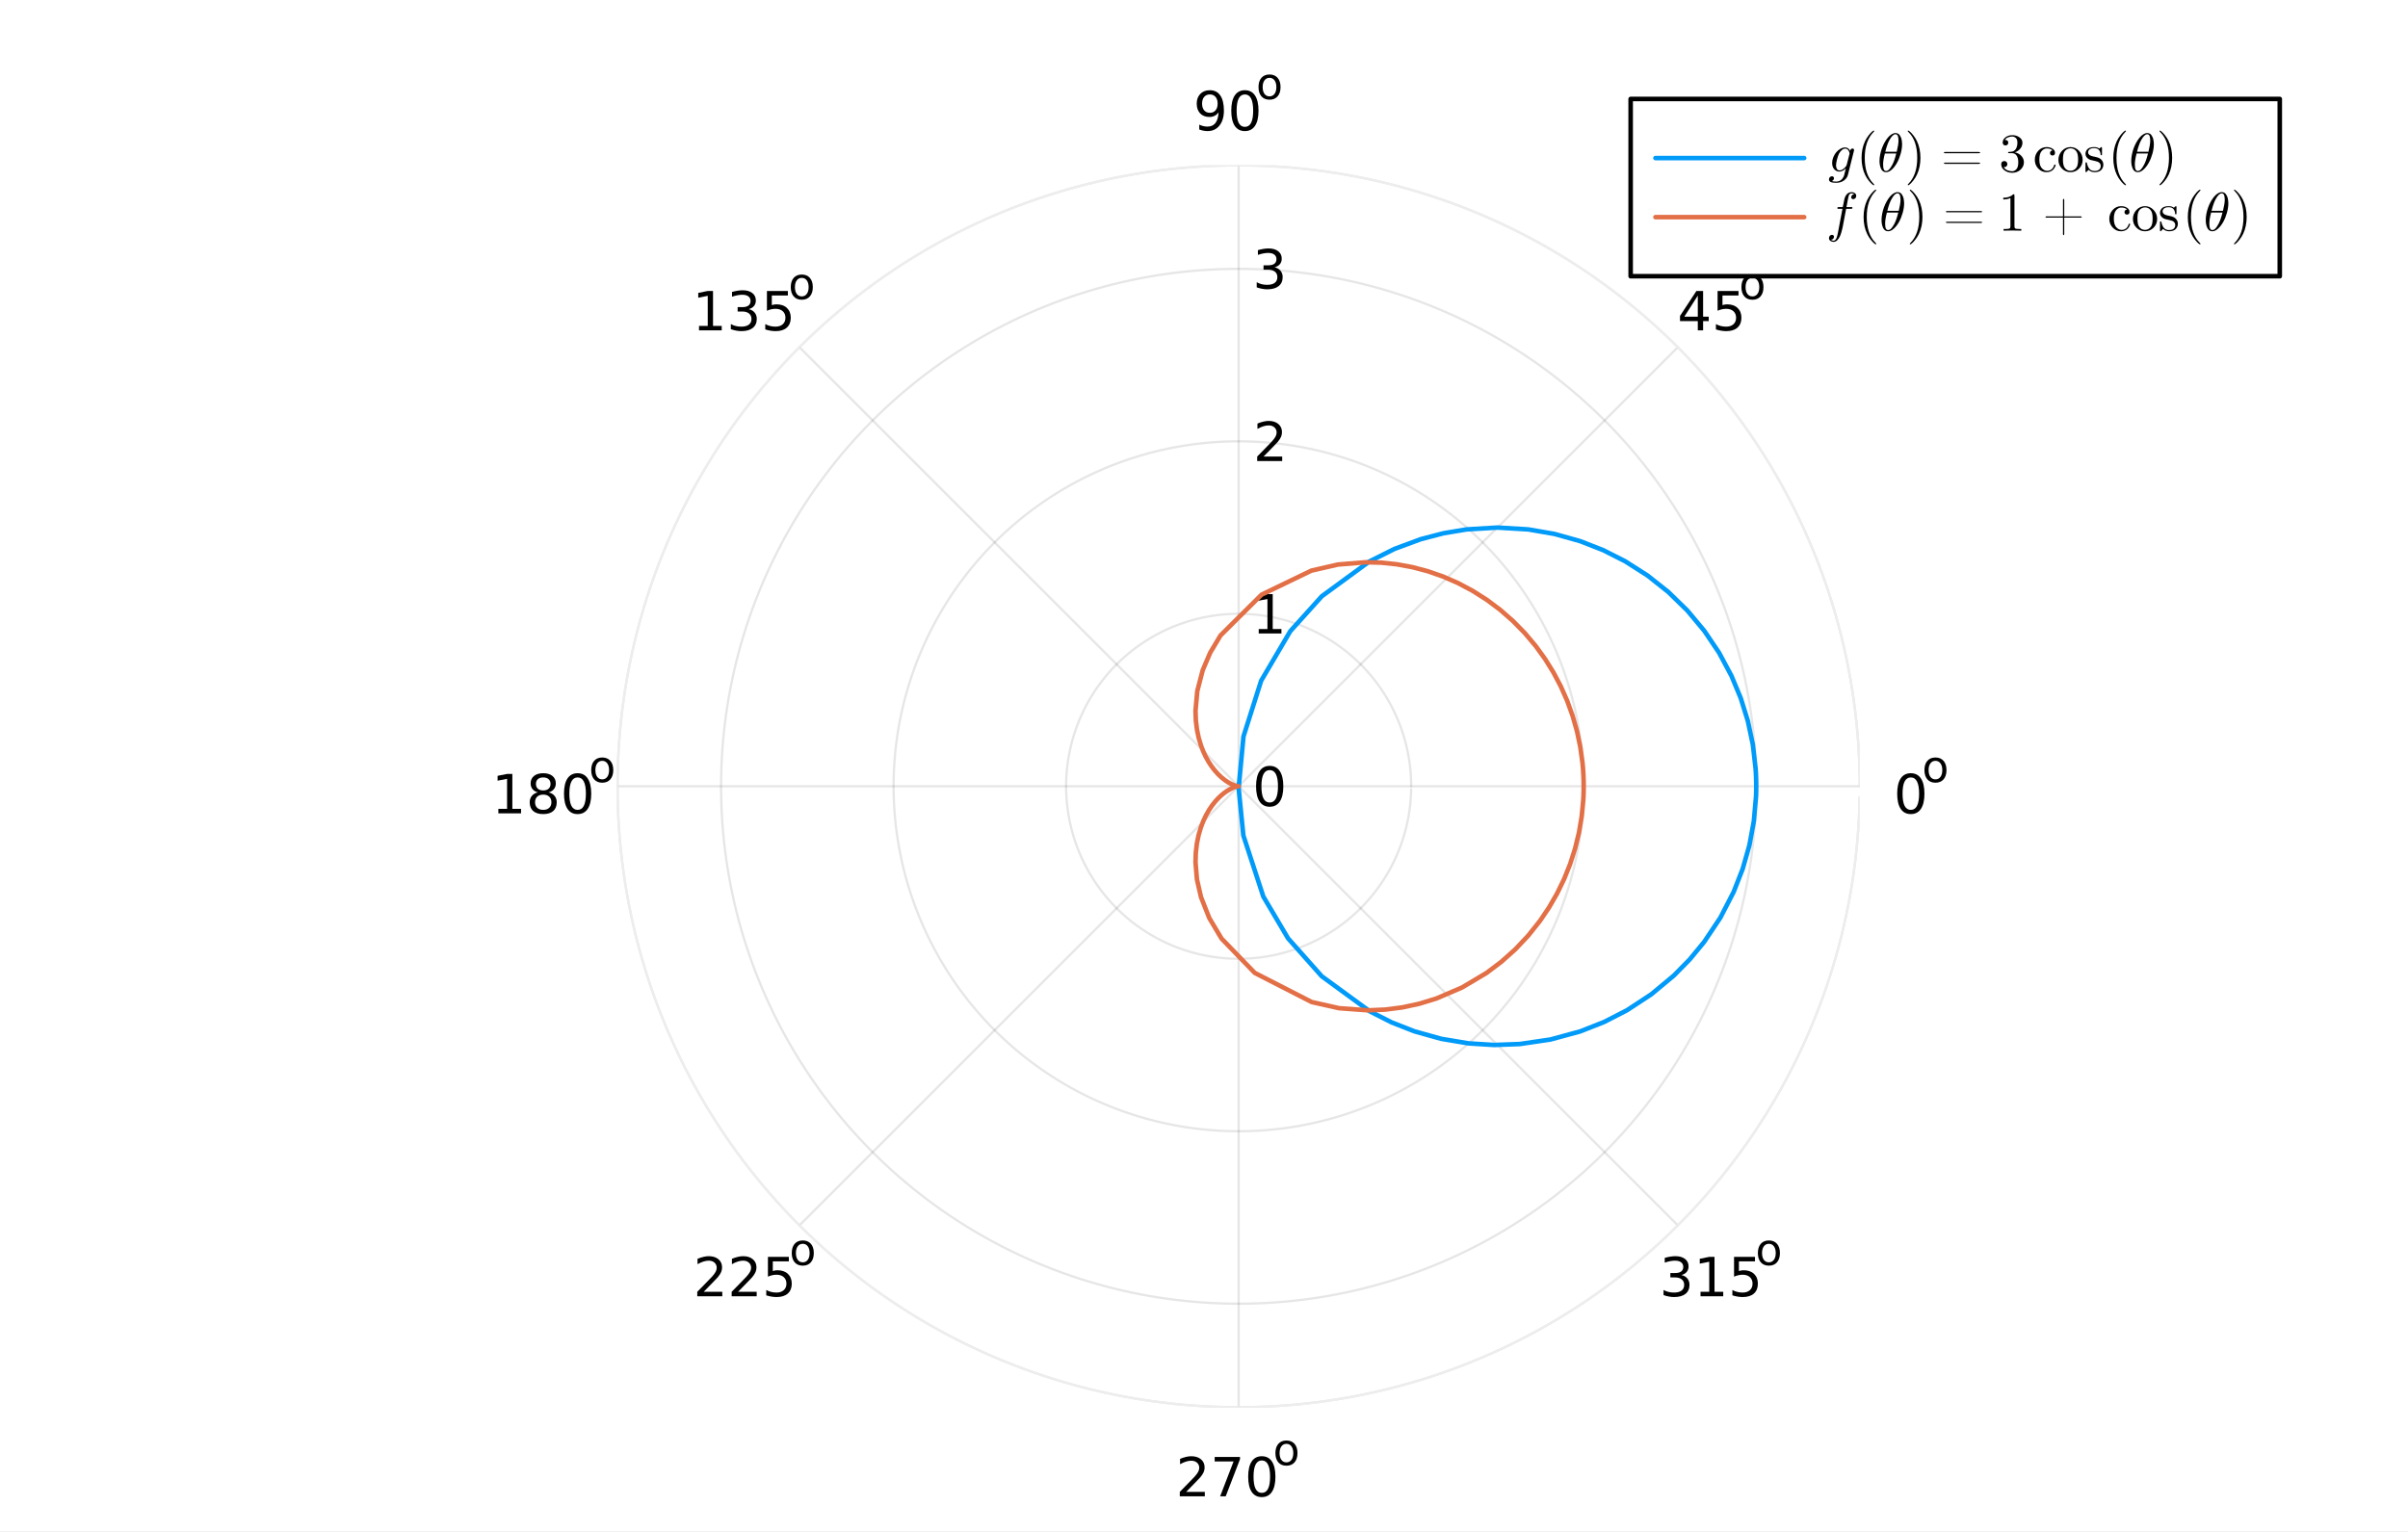 <?xml version="1.0" encoding="utf-8"?>
<svg xmlns="http://www.w3.org/2000/svg" xmlns:xlink="http://www.w3.org/1999/xlink" width="528" height="336" viewBox="0 0 2112 1344">
<rect x="0" y="0" width="2112" height="1344" fill="#333333" stroke="none"/>
<defs>
  <clipPath id="clip270">
    <rect x="0" y="0" width="2112" height="1344"/>
  </clipPath>
</defs>
<path clip-path="url(#clip270)" d="M0 1344 L2112 1344 L2112 0 L0 0  Z" fill="#ffffff" fill-rule="evenodd" fill-opacity="1"/>
<defs>
  <clipPath id="clip271">
    <rect x="422" y="0" width="1479" height="1344"/>
  </clipPath>
</defs>
<path clip-path="url(#clip270)" d="M108.001 1234.58 L2064.76 1234.58 L2064.76 47.244 L108.001 47.244  Z" fill="#ffffff" fill-rule="evenodd" fill-opacity="1"/>
<defs>
  <clipPath id="clip272">
    <rect x="108" y="47" width="1958" height="1188"/>
  </clipPath>
</defs>
<defs>
  <clipPath id="clip273">
    <rect x="541" y="145" width="1090" height="1090"/>
  </clipPath>
</defs>
<polyline clip-path="url(#clip273)" style="stroke:#000000; stroke-linecap:round; stroke-linejoin:round; stroke-width:2; stroke-opacity:0.1; fill:none" points="1631.13,689.83 1086.38,689.83 "/>
<polyline clip-path="url(#clip273)" style="stroke:#000000; stroke-linecap:round; stroke-linejoin:round; stroke-width:2; stroke-opacity:0.1; fill:none" points="1471.57,1075.03 1086.38,689.83 "/>
<polyline clip-path="url(#clip273)" style="stroke:#000000; stroke-linecap:round; stroke-linejoin:round; stroke-width:2; stroke-opacity:0.1; fill:none" points="1086.38,1234.58 1086.38,689.83 "/>
<polyline clip-path="url(#clip273)" style="stroke:#000000; stroke-linecap:round; stroke-linejoin:round; stroke-width:2; stroke-opacity:0.1; fill:none" points="701.183,1075.03 1086.38,689.83 "/>
<polyline clip-path="url(#clip273)" style="stroke:#000000; stroke-linecap:round; stroke-linejoin:round; stroke-width:2; stroke-opacity:0.1; fill:none" points="541.63,689.83 1086.38,689.83 "/>
<polyline clip-path="url(#clip273)" style="stroke:#000000; stroke-linecap:round; stroke-linejoin:round; stroke-width:2; stroke-opacity:0.1; fill:none" points="701.183,304.635 1086.38,689.83 "/>
<polyline clip-path="url(#clip273)" style="stroke:#000000; stroke-linecap:round; stroke-linejoin:round; stroke-width:2; stroke-opacity:0.1; fill:none" points="1086.38,145.082 1086.38,689.83 "/>
<polyline clip-path="url(#clip273)" style="stroke:#000000; stroke-linecap:round; stroke-linejoin:round; stroke-width:2; stroke-opacity:0.1; fill:none" points="1471.57,304.635 1086.38,689.83 "/>
<polyline clip-path="url(#clip273)" style="stroke:#000000; stroke-linecap:round; stroke-linejoin:round; stroke-width:2; stroke-opacity:0.1; fill:none" points="1086.38,689.83 1086.38,689.83 "/>
<polyline clip-path="url(#clip273)" style="stroke:#000000; stroke-linecap:round; stroke-linejoin:round; stroke-width:2; stroke-opacity:0.1; fill:none" points="1237.7,689.83 1237.67,687.189 1237.61,684.549 1237.49,681.911 1237.33,679.275 1237.12,676.642 1236.87,674.013 1236.57,671.389 1236.22,668.771 1235.83,666.159 1235.4,663.554 1234.92,660.957 1234.39,658.369 1233.82,655.791 1233.2,653.223 1232.54,650.666 1231.84,648.121 1231.09,645.589 1230.29,643.07 1229.45,640.566 1228.57,638.076 1227.65,635.602 1226.68,633.145 1225.67,630.705 1224.62,628.283 1223.52,625.88 1222.38,623.496 1221.2,621.133 1219.99,618.79 1218.72,616.469 1217.42,614.171 1216.08,611.895 1214.7,609.643 1213.29,607.416 1211.83,605.214 1210.33,603.037 1208.8,600.887 1207.23,598.764 1205.62,596.669 1203.98,594.602 1202.3,592.564 1200.58,590.556 1198.83,588.578 1197.05,586.631 1195.23,584.715 1193.38,582.832 1191.49,580.981 1189.58,579.163 1187.63,577.378 1185.65,575.628 1183.64,573.913 1181.61,572.233 1179.54,570.589 1177.44,568.982 1175.32,567.411 1173.17,565.877 1170.99,564.381 1168.79,562.924 1166.57,561.505 1164.31,560.125 1162.04,558.784 1159.74,557.484 1157.42,556.224 1155.08,555.004 1152.71,553.826 1150.33,552.689 1147.93,551.594 1145.5,550.54 1143.06,549.53 1140.61,548.562 1138.13,547.637 1135.64,546.755 1133.14,545.917 1130.62,545.123 1128.09,544.373 1125.54,543.667 1122.99,543.006 1120.42,542.39 1117.84,541.818 1115.25,541.291 1112.65,540.81 1110.05,540.374 1107.44,539.984 1104.82,539.639 1102.2,539.34 1099.57,539.087 1096.93,538.88 1094.3,538.719 1091.66,538.603 1089.02,538.534 1086.38,538.511 1083.74,538.534 1081.1,538.603 1078.46,538.719 1075.82,538.88 1073.19,539.087 1070.56,539.34 1067.94,539.639 1065.32,539.984 1062.71,540.374 1060.1,540.81 1057.51,541.291 1054.92,541.818 1052.34,542.39 1049.77,543.006 1047.21,543.667 1044.67,544.373 1042.14,545.123 1039.62,545.917 1037.11,546.755 1034.62,547.637 1032.15,548.562 1029.69,549.53 1027.25,550.54 1024.83,551.594 1022.43,552.689 1020.04,553.826 1017.68,555.004 1015.34,556.224 1013.02,557.484 1010.72,558.784 1008.44,560.125 1006.19,561.505 1003.96,562.924 1001.76,564.381 999.585,565.877 997.435,567.411 995.312,568.982 993.217,570.589 991.15,572.233 989.112,573.913 987.104,575.628 985.126,577.378 983.179,579.163 981.263,580.981 979.38,582.832 977.529,584.715 975.711,586.631 973.926,588.578 972.176,590.556 970.461,592.564 968.781,594.602 967.137,596.669 965.53,598.764 963.959,600.887 962.425,603.037 960.929,605.214 959.472,607.416 958.053,609.643 956.673,611.895 955.332,614.171 954.032,616.469 952.772,618.79 951.552,621.133 950.374,623.496 949.237,625.88 948.142,628.283 947.089,630.705 946.078,633.145 945.11,635.602 944.185,638.076 943.303,640.566 942.465,643.07 941.671,645.589 940.921,648.121 940.215,650.666 939.554,653.223 938.938,655.791 938.366,658.369 937.84,660.957 937.358,663.554 936.922,666.159 936.532,668.771 936.187,671.389 935.888,674.013 935.635,676.642 935.428,679.275 935.267,681.911 935.152,684.549 935.082,687.189 935.059,689.83 935.082,692.471 935.152,695.111 935.267,697.75 935.428,700.386 935.635,703.019 935.888,705.647 936.187,708.271 936.532,710.89 936.922,713.502 937.358,716.107 937.84,718.703 938.366,721.291 938.938,723.87 939.554,726.438 940.215,728.995 940.921,731.539 941.671,734.072 942.465,736.59 943.303,739.095 944.185,741.584 945.11,744.058 946.078,746.515 947.089,748.955 948.142,751.377 949.237,753.78 950.374,756.164 951.552,758.528 952.772,760.87 954.032,763.191 955.332,765.49 956.673,767.765 958.053,770.017 959.472,772.245 960.929,774.447 962.425,776.623 963.959,778.773 965.53,780.896 967.137,782.992 968.781,785.058 970.461,787.096 972.176,789.105 973.926,791.083 975.711,793.03 977.529,794.945 979.38,796.829 981.263,798.68 983.179,800.498 985.126,802.282 987.104,804.032 989.112,805.747 991.15,807.427 993.217,809.071 995.312,810.679 997.435,812.25 999.585,813.784 1001.76,815.279 1003.96,816.737 1006.19,818.156 1008.44,819.536 1010.72,820.876 1013.02,822.177 1015.34,823.437 1017.68,824.657 1020.04,825.835 1022.43,826.972 1024.83,828.067 1027.25,829.12 1029.69,830.131 1032.15,831.099 1034.62,832.024 1037.11,832.905 1039.62,833.743 1042.14,834.537 1044.67,835.287 1047.21,835.993 1049.77,836.655 1052.34,837.271 1054.92,837.843 1057.51,838.369 1060.1,838.85 1062.71,839.286 1065.32,839.677 1067.94,840.021 1070.56,840.32 1073.19,840.574 1075.82,840.781 1078.46,840.942 1081.1,841.057 1083.74,841.126 1086.38,841.149 1089.02,841.126 1091.66,841.057 1094.3,840.942 1096.93,840.781 1099.57,840.574 1102.2,840.32 1104.82,840.021 1107.44,839.677 1110.05,839.286 1112.65,838.85 1115.25,838.369 1117.84,837.843 1120.42,837.271 1122.99,836.655 1125.54,835.993 1128.09,835.287 1130.62,834.537 1133.14,833.743 1135.64,832.905 1138.13,832.024 1140.61,831.099 1143.06,830.131 1145.5,829.12 1147.93,828.067 1150.33,826.972 1152.71,825.835 1155.08,824.657 1157.42,823.437 1159.74,822.177 1162.04,820.876 1164.31,819.536 1166.57,818.156 1168.79,816.737 1170.99,815.279 1173.17,813.784 1175.32,812.25 1177.44,810.679 1179.54,809.071 1181.61,807.427 1183.64,805.747 1185.65,804.032 1187.63,802.282 1189.58,800.498 1191.49,798.68 1193.38,796.829 1195.23,794.945 1197.05,793.03 1198.83,791.083 1200.58,789.105 1202.3,787.096 1203.98,785.058 1205.62,782.992 1207.23,780.896 1208.8,778.773 1210.33,776.623 1211.83,774.447 1213.29,772.245 1214.7,770.017 1216.08,767.765 1217.42,765.49 1218.72,763.191 1219.99,760.87 1221.2,758.528 1222.38,756.164 1223.52,753.78 1224.62,751.377 1225.67,748.955 1226.68,746.515 1227.65,744.058 1228.57,741.584 1229.45,739.095 1230.29,736.59 1231.09,734.072 1231.84,731.539 1232.54,728.995 1233.2,726.438 1233.82,723.87 1234.39,721.291 1234.92,718.703 1235.4,716.107 1235.83,713.502 1236.22,710.89 1236.57,708.271 1236.87,705.647 1237.12,703.019 1237.33,700.386 1237.49,697.75 1237.61,695.111 1237.67,692.471 "/>
<polyline clip-path="url(#clip273)" style="stroke:#000000; stroke-linecap:round; stroke-linejoin:round; stroke-width:2; stroke-opacity:0.1; fill:none" points="1389.02,689.83 1388.97,684.549 1388.83,679.268 1388.6,673.991 1388.28,668.719 1387.86,663.454 1387.36,658.196 1386.76,652.948 1386.07,647.711 1385.29,642.487 1384.42,637.278 1383.46,632.084 1382.4,626.908 1381.26,621.752 1380.03,616.616 1378.7,611.502 1377.29,606.412 1375.79,601.348 1374.2,596.31 1372.53,591.301 1370.77,586.322 1368.92,581.375 1366.98,576.46 1364.96,571.58 1362.85,566.736 1360.66,561.93 1358.39,557.163 1356.03,552.436 1353.59,547.75 1351.07,543.108 1348.47,538.511 1345.79,533.96 1343.03,529.457 1340.19,525.002 1337.28,520.597 1334.28,516.244 1331.22,511.944 1328.08,507.698 1324.86,503.508 1321.57,499.374 1318.21,495.298 1314.78,491.282 1311.28,487.326 1307.71,483.432 1304.08,479.6 1300.38,475.833 1296.61,472.131 1292.78,468.495 1288.88,464.926 1284.93,461.426 1280.91,457.996 1276.83,454.636 1272.7,451.348 1268.51,448.133 1264.26,444.991 1259.96,441.924 1255.61,438.932 1251.21,436.017 1246.75,433.179 1242.25,430.419 1237.7,427.738 1233.1,425.137 1228.46,422.617 1223.77,420.178 1219.05,417.821 1214.28,415.547 1209.47,413.357 1204.63,411.251 1199.75,409.229 1194.83,407.293 1189.89,405.444 1184.91,403.68 1179.9,402.004 1174.86,400.416 1169.8,398.916 1164.71,397.504 1159.59,396.182 1154.46,394.949 1149.3,393.806 1144.12,392.753 1138.93,391.79 1133.72,390.918 1128.5,390.138 1123.26,389.448 1118.01,388.85 1112.76,388.344 1107.49,387.929 1102.22,387.607 1096.94,387.377 1091.66,387.238 1086.38,387.192 1081.1,387.238 1075.82,387.377 1070.54,387.607 1065.27,387.929 1060,388.344 1054.74,388.85 1049.5,389.448 1044.26,390.138 1039.04,390.918 1033.83,391.79 1028.63,392.753 1023.46,393.806 1018.3,394.949 1013.16,396.182 1008.05,397.504 1002.96,398.916 997.896,400.416 992.858,402.004 987.849,403.68 982.87,405.444 977.923,407.293 973.008,409.229 968.128,411.251 963.284,413.357 958.478,415.547 953.711,417.821 948.984,420.178 944.298,422.617 939.657,425.137 935.059,427.738 930.508,430.419 926.005,433.179 921.55,436.017 917.145,438.932 912.792,441.924 908.492,444.991 904.246,448.133 900.056,451.348 895.922,454.636 891.846,457.996 887.83,461.426 883.874,464.926 879.98,468.495 876.148,472.131 872.381,475.833 868.679,479.6 865.043,483.432 861.475,487.326 857.975,491.282 854.544,495.298 851.184,499.374 847.896,503.508 844.681,507.698 841.539,511.944 838.472,516.244 835.48,520.597 832.565,525.002 829.727,529.457 826.967,533.96 824.286,538.511 821.685,543.108 819.165,547.75 816.726,552.436 814.369,557.163 812.095,561.93 809.905,566.736 807.799,571.58 805.777,576.46 803.841,581.375 801.992,586.322 800.229,591.301 798.553,596.31 796.964,601.348 795.464,606.412 794.052,611.502 792.73,616.616 791.497,621.752 790.354,626.908 789.301,632.084 788.338,637.278 787.466,642.487 786.686,647.711 785.996,652.948 785.398,658.196 784.892,663.454 784.478,668.719 784.155,673.991 783.925,679.268 783.786,684.549 783.74,689.83 783.786,695.112 783.925,700.392 784.155,705.669 784.478,710.941 784.892,716.207 785.398,721.465 785.996,726.713 786.686,731.949 787.466,737.173 788.338,742.383 789.301,747.576 790.354,752.752 791.497,757.909 792.73,763.045 794.052,768.159 795.464,773.249 796.964,778.313 798.553,783.351 800.229,788.36 801.992,793.339 803.841,798.286 805.777,803.201 807.799,808.08 809.905,812.924 812.095,817.731 814.369,822.498 816.726,827.225 819.165,831.91 821.685,836.552 824.286,841.149 826.967,845.7 829.727,850.204 832.565,854.659 835.48,859.063 838.472,863.416 841.539,867.716 844.681,871.962 847.896,876.153 851.184,880.287 854.544,884.362 857.975,888.379 861.475,892.335 865.043,896.229 868.679,900.06 872.381,903.828 876.148,907.53 879.98,911.166 883.874,914.734 887.83,918.234 891.846,921.665 895.922,925.024 900.056,928.312 904.246,931.528 908.492,934.67 912.792,937.737 917.145,940.729 921.55,943.644 926.005,946.482 930.508,949.242 935.059,951.923 939.657,954.524 944.298,957.044 948.984,959.483 953.711,961.84 958.478,964.114 963.284,966.304 968.128,968.41 973.008,970.431 977.923,972.367 982.87,974.217 987.849,975.98 992.858,977.656 997.896,979.245 1002.96,980.745 1008.05,982.156 1013.16,983.479 1018.3,984.712 1023.46,985.855 1028.63,986.908 1033.83,987.871 1039.04,988.742 1044.26,989.523 1049.5,990.213 1054.74,990.81 1060,991.317 1065.27,991.731 1070.54,992.054 1075.82,992.284 1081.1,992.422 1086.38,992.468 1091.66,992.422 1096.94,992.284 1102.22,992.054 1107.49,991.731 1112.76,991.317 1118.01,990.81 1123.26,990.213 1128.5,989.523 1133.72,988.742 1138.93,987.871 1144.12,986.908 1149.3,985.855 1154.46,984.712 1159.59,983.479 1164.71,982.156 1169.8,980.745 1174.86,979.245 1179.9,977.656 1184.91,975.98 1189.89,974.217 1194.83,972.367 1199.75,970.431 1204.63,968.41 1209.47,966.304 1214.28,964.114 1219.05,961.84 1223.77,959.483 1228.46,957.044 1233.1,954.524 1237.7,951.923 1242.25,949.242 1246.75,946.482 1251.21,943.644 1255.61,940.729 1259.96,937.737 1264.26,934.67 1268.51,931.528 1272.7,928.312 1276.83,925.024 1280.91,921.665 1284.93,918.234 1288.88,914.734 1292.78,911.166 1296.61,907.53 1300.38,903.828 1304.08,900.06 1307.71,896.229 1311.28,892.335 1314.78,888.379 1318.21,884.362 1321.57,880.287 1324.86,876.153 1328.08,871.962 1331.22,867.716 1334.28,863.416 1337.28,859.063 1340.19,854.659 1343.03,850.204 1345.79,845.7 1348.47,841.149 1351.07,836.552 1353.59,831.91 1356.03,827.225 1358.39,822.498 1360.66,817.731 1362.85,812.924 1364.96,808.08 1366.98,803.201 1368.92,798.286 1370.77,793.339 1372.53,788.36 1374.2,783.351 1375.79,778.313 1377.29,773.249 1378.7,768.159 1380.03,763.045 1381.26,757.909 1382.4,752.752 1383.46,747.576 1384.42,742.383 1385.29,737.173 1386.07,731.949 1386.76,726.713 1387.36,721.465 1387.86,716.207 1388.28,710.941 1388.6,705.669 1388.83,700.392 1388.97,695.112 "/>
<polyline clip-path="url(#clip273)" style="stroke:#000000; stroke-linecap:round; stroke-linejoin:round; stroke-width:2; stroke-opacity:0.1; fill:none" points="1540.34,689.83 1540.27,681.908 1540.06,673.987 1539.71,666.072 1539.23,658.164 1538.61,650.265 1537.85,642.379 1536.95,634.507 1535.92,626.652 1534.75,618.816 1533.44,611.001 1531.99,603.211 1530.42,595.447 1528.7,587.712 1526.85,580.008 1524.87,572.338 1522.75,564.703 1520.5,557.106 1518.12,549.55 1515.6,542.036 1512.96,534.568 1510.18,527.147 1507.28,519.775 1504.25,512.455 1501.09,505.189 1497.8,497.98 1494.39,490.829 1490.86,483.738 1487.2,476.71 1483.42,469.748 1479.52,462.852 1475.5,456.025 1471.36,449.27 1467.1,442.588 1462.73,435.981 1458.24,429.451 1453.64,423.001 1448.92,416.632 1444.1,410.346 1439.17,404.146 1434.13,398.032 1428.98,392.008 1423.73,386.074 1418.38,380.232 1412.93,374.485 1407.37,368.834 1401.72,363.281 1395.98,357.827 1390.13,352.474 1384.2,347.225 1378.18,342.079 1372.06,337.039 1365.86,332.107 1359.58,327.284 1353.21,322.571 1346.76,317.97 1340.23,313.483 1333.62,309.11 1326.94,304.853 1320.18,300.713 1313.36,296.692 1306.46,292.791 1299.5,289.01 1292.47,285.352 1285.38,281.816 1278.23,278.405 1271.02,275.12 1263.75,271.961 1256.43,268.929 1249.06,266.025 1241.64,263.25 1234.17,260.605 1226.66,258.091 1219.1,255.709 1211.51,253.459 1203.87,251.341 1196.2,249.358 1188.5,247.508 1180.76,245.793 1173,244.214 1165.21,242.77 1157.39,241.462 1149.56,240.291 1141.7,239.257 1133.83,238.36 1125.94,237.601 1118.04,236.979 1110.14,236.495 1102.22,236.15 1094.3,235.942 1086.38,235.873 1078.46,235.942 1070.54,236.15 1062.62,236.495 1054.71,236.979 1046.81,237.601 1038.93,238.36 1031.05,239.257 1023.2,240.291 1015.36,241.462 1007.55,242.77 999.759,244.214 991.995,245.793 984.26,247.508 976.556,249.358 968.886,251.341 961.251,253.459 953.654,255.709 946.098,258.091 938.584,260.605 931.116,263.25 923.695,266.025 916.323,268.929 909.003,271.961 901.737,275.12 894.528,278.405 887.377,281.816 880.286,285.352 873.258,289.01 866.296,292.791 859.4,296.692 852.573,300.713 845.818,304.853 839.136,309.11 832.529,313.483 825.999,317.97 819.549,322.571 813.18,327.284 806.895,332.107 800.694,337.039 794.58,342.079 788.556,347.225 782.622,352.474 776.78,357.827 771.033,363.281 765.382,368.834 759.829,374.485 754.375,380.232 749.023,386.074 743.773,392.008 738.627,398.032 733.588,404.146 728.655,410.346 723.832,416.632 719.119,423.001 714.519,429.451 710.031,435.981 705.658,442.588 701.401,449.27 697.261,456.025 693.24,462.852 689.339,469.748 685.558,476.71 681.9,483.738 678.364,490.829 674.954,497.98 671.668,505.189 668.509,512.455 665.477,519.775 662.573,527.147 659.798,534.568 657.154,542.036 654.64,549.55 652.257,557.106 650.007,564.703 647.89,572.338 645.906,580.008 644.056,587.712 642.341,595.447 640.762,603.211 639.318,611.001 638.01,618.816 636.839,626.652 635.805,634.507 634.908,642.379 634.149,650.265 633.527,658.164 633.043,666.072 632.698,673.987 632.49,681.908 632.421,689.83 632.49,697.753 632.698,705.673 633.043,713.589 633.527,721.497 634.149,729.395 634.908,737.282 635.805,745.154 636.839,753.009 638.01,760.845 639.318,768.659 640.762,776.449 642.341,784.213 644.056,791.948 645.906,799.652 647.89,807.323 650.007,814.958 652.257,822.555 654.64,830.111 657.154,837.624 659.798,845.093 662.573,852.514 665.477,859.886 668.509,867.205 671.668,874.471 674.954,881.681 678.364,888.832 681.9,895.923 685.558,902.95 689.339,909.913 693.24,916.809 697.261,923.635 701.401,930.391 705.658,937.073 710.031,943.68 714.519,950.209 719.119,956.66 723.832,963.028 728.655,969.314 733.588,975.515 738.627,981.628 743.773,987.653 749.023,993.587 754.375,999.428 759.829,1005.18 765.382,1010.83 771.033,1016.38 776.78,1021.83 782.622,1027.19 788.556,1032.44 794.58,1037.58 800.694,1042.62 806.895,1047.55 813.18,1052.38 819.549,1057.09 825.999,1061.69 832.529,1066.18 839.136,1070.55 845.818,1074.81 852.573,1078.95 859.4,1082.97 866.296,1086.87 873.258,1090.65 880.286,1094.31 887.377,1097.84 894.528,1101.26 901.737,1104.54 909.003,1107.7 916.323,1110.73 923.695,1113.64 931.116,1116.41 938.584,1119.06 946.098,1121.57 953.654,1123.95 961.251,1126.2 968.886,1128.32 976.556,1130.3 984.26,1132.15 991.995,1133.87 999.759,1135.45 1007.55,1136.89 1015.36,1138.2 1023.2,1139.37 1031.05,1140.4 1038.93,1141.3 1046.81,1142.06 1054.71,1142.68 1062.62,1143.17 1070.54,1143.51 1078.46,1143.72 1086.38,1143.79 1094.3,1143.72 1102.22,1143.51 1110.14,1143.17 1118.04,1142.68 1125.94,1142.06 1133.83,1141.3 1141.7,1140.4 1149.56,1139.37 1157.39,1138.2 1165.21,1136.89 1173,1135.45 1180.76,1133.87 1188.5,1132.15 1196.2,1130.3 1203.87,1128.32 1211.51,1126.2 1219.1,1123.95 1226.66,1121.57 1234.17,1119.06 1241.64,1116.41 1249.06,1113.64 1256.43,1110.73 1263.75,1107.7 1271.02,1104.54 1278.23,1101.26 1285.38,1097.84 1292.47,1094.31 1299.5,1090.65 1306.46,1086.87 1313.36,1082.97 1320.18,1078.95 1326.94,1074.81 1333.62,1070.55 1340.23,1066.18 1346.76,1061.69 1353.21,1057.09 1359.58,1052.38 1365.86,1047.55 1372.06,1042.62 1378.18,1037.58 1384.2,1032.44 1390.13,1027.19 1395.98,1021.83 1401.72,1016.38 1407.37,1010.83 1412.93,1005.18 1418.38,999.428 1423.73,993.587 1428.98,987.653 1434.13,981.628 1439.17,975.515 1444.1,969.314 1448.92,963.028 1453.64,956.66 1458.24,950.209 1462.73,943.68 1467.1,937.073 1471.36,930.391 1475.5,923.635 1479.52,916.809 1483.42,909.913 1487.2,902.95 1490.86,895.923 1494.39,888.832 1497.8,881.681 1501.09,874.471 1504.25,867.205 1507.28,859.886 1510.18,852.514 1512.96,845.093 1515.6,837.624 1518.12,830.111 1520.5,822.555 1522.75,814.958 1524.87,807.323 1526.85,799.652 1528.7,791.948 1530.42,784.213 1531.99,776.449 1533.44,768.659 1534.75,760.845 1535.92,753.009 1536.95,745.154 1537.85,737.282 1538.61,729.395 1539.23,721.497 1539.71,713.589 1540.06,705.673 1540.27,697.753 "/>
<polyline clip-path="url(#clip273)" style="stroke:#000000; stroke-linecap:round; stroke-linejoin:round; stroke-width:2; stroke-opacity:0.1; fill:none" points="1631.13,689.83 1631.04,680.323 1630.8,670.819 1630.38,661.32 1629.8,651.831 1629.05,642.352 1628.14,632.889 1627.07,623.442 1625.83,614.016 1624.42,604.613 1622.85,595.236 1621.12,585.887 1619.22,576.571 1617.16,567.289 1614.95,558.044 1612.57,548.839 1610.02,539.677 1607.32,530.561 1604.46,521.494 1601.45,512.478 1598.27,503.515 1594.94,494.61 1591.46,485.764 1587.82,476.98 1584.03,468.261 1580.09,459.61 1576,451.028 1571.75,442.52 1567.36,434.086 1562.83,425.731 1558.14,417.456 1553.32,409.264 1548.35,401.158 1543.24,393.139 1538,385.211 1532.61,377.375 1527.09,369.635 1521.43,361.993 1515.65,354.45 1509.73,347.009 1503.68,339.673 1497.51,332.443 1491.21,325.322 1484.78,318.313 1478.24,311.416 1471.57,304.635 1464.79,297.971 1457.9,291.427 1450.89,285.003 1443.77,278.703 1436.54,272.529 1429.2,266.481 1421.76,260.563 1414.22,254.775 1406.57,249.12 1398.83,243.598 1391,238.213 1383.07,232.966 1375.05,227.857 1366.94,222.89 1358.75,218.064 1350.48,213.383 1342.12,208.846 1333.69,204.456 1325.18,200.214 1316.6,196.121 1307.95,192.178 1299.23,188.387 1290.44,184.748 1281.6,181.264 1272.69,177.934 1263.73,174.761 1254.71,171.744 1245.65,168.885 1236.53,166.184 1227.37,163.644 1218.16,161.263 1208.92,159.044 1199.64,156.986 1190.32,155.09 1180.97,153.358 1171.6,151.789 1162.19,150.383 1152.77,149.142 1143.32,148.066 1133.86,147.155 1124.38,146.409 1114.89,145.828 1105.39,145.414 1095.89,145.165 1086.38,145.082 1076.87,145.165 1067.37,145.414 1057.87,145.828 1048.38,146.409 1038.9,147.155 1029.44,148.066 1019.99,149.142 1010.56,150.383 1001.16,151.789 991.784,153.358 982.435,155.09 973.119,156.986 963.837,159.044 954.592,161.263 945.387,163.644 936.225,166.184 927.109,168.885 918.042,171.744 909.026,174.761 900.063,177.934 891.158,181.264 882.312,184.748 873.528,188.387 864.809,192.178 856.158,196.121 847.576,200.214 839.068,204.456 830.634,208.846 822.279,213.383 814.004,218.064 805.812,222.89 797.706,227.857 789.687,232.966 781.759,238.213 773.924,243.598 766.183,249.12 758.541,254.775 750.998,260.563 743.557,266.481 736.221,272.529 728.991,278.703 721.871,285.003 714.861,291.427 707.964,297.971 701.183,304.635 694.519,311.416 687.975,318.313 681.551,325.322 675.252,332.443 669.077,339.673 663.029,347.009 657.111,354.45 651.323,361.993 645.668,369.635 640.147,377.375 634.761,385.211 629.514,393.139 624.405,401.158 619.438,409.264 614.612,417.456 609.931,425.731 605.394,434.086 601.004,442.52 596.762,451.028 592.669,459.61 588.726,468.261 584.935,476.98 581.296,485.764 577.812,494.61 574.482,503.515 571.309,512.478 568.292,521.494 565.433,530.561 562.733,539.677 560.192,548.839 557.811,558.044 555.592,567.289 553.534,576.571 551.638,585.887 549.906,595.236 548.337,604.613 546.931,614.016 545.69,623.442 544.614,632.889 543.703,642.352 542.957,651.831 542.376,661.32 541.962,670.819 541.713,680.323 541.63,689.83 541.713,699.337 541.962,708.842 542.376,718.34 542.957,727.83 543.703,737.308 544.614,746.772 545.69,756.218 546.931,765.645 548.337,775.048 549.906,784.425 551.638,793.773 553.534,803.09 555.592,812.372 557.811,821.617 560.192,830.822 562.733,839.983 565.433,849.099 568.292,858.167 571.309,867.183 574.482,876.145 577.812,885.051 581.296,893.897 584.935,902.68 588.726,911.399 592.669,920.051 596.762,928.632 601.004,937.141 605.394,945.574 609.931,953.93 614.612,962.205 619.438,970.397 624.405,978.503 629.514,986.522 634.761,994.45 640.147,1002.29 645.668,1010.03 651.323,1017.67 657.111,1025.21 663.029,1032.65 669.077,1039.99 675.252,1047.22 681.551,1054.34 687.975,1061.35 694.519,1068.24 701.183,1075.03 707.964,1081.69 714.861,1088.23 721.871,1094.66 728.991,1100.96 736.221,1107.13 743.557,1113.18 750.998,1119.1 758.541,1124.89 766.183,1130.54 773.924,1136.06 781.759,1141.45 789.687,1146.69 797.706,1151.8 805.812,1156.77 814.004,1161.6 822.279,1166.28 830.634,1170.81 839.068,1175.2 847.576,1179.45 856.158,1183.54 864.809,1187.48 873.528,1191.27 882.312,1194.91 891.158,1198.4 900.063,1201.73 909.026,1204.9 918.042,1207.92 927.109,1210.78 936.225,1213.48 945.387,1216.02 954.592,1218.4 963.837,1220.62 973.119,1222.67 982.435,1224.57 991.784,1226.3 1001.16,1227.87 1010.56,1229.28 1019.99,1230.52 1029.44,1231.59 1038.9,1232.51 1048.38,1233.25 1057.87,1233.83 1067.37,1234.25 1076.87,1234.5 1086.38,1234.58 1095.89,1234.5 1105.39,1234.25 1114.89,1233.83 1124.38,1233.25 1133.86,1232.51 1143.32,1231.59 1152.77,1230.52 1162.19,1229.28 1171.6,1227.87 1180.97,1226.3 1190.32,1224.57 1199.64,1222.67 1208.92,1220.62 1218.16,1218.4 1227.37,1216.02 1236.53,1213.48 1245.65,1210.78 1254.71,1207.92 1263.73,1204.9 1272.69,1201.73 1281.6,1198.4 1290.44,1194.91 1299.23,1191.27 1307.95,1187.48 1316.6,1183.54 1325.18,1179.45 1333.69,1175.2 1342.12,1170.81 1350.48,1166.28 1358.75,1161.6 1366.94,1156.77 1375.05,1151.8 1383.07,1146.69 1391,1141.45 1398.83,1136.06 1406.57,1130.54 1414.22,1124.89 1421.76,1119.1 1429.2,1113.18 1436.54,1107.13 1443.77,1100.96 1450.89,1094.66 1457.9,1088.23 1464.79,1081.69 1471.57,1075.03 1478.24,1068.24 1484.78,1061.35 1491.21,1054.34 1497.51,1047.22 1503.68,1039.99 1509.73,1032.65 1515.65,1025.21 1521.43,1017.67 1527.09,1010.03 1532.61,1002.29 1538,994.45 1543.24,986.522 1548.35,978.503 1553.32,970.397 1558.14,962.205 1562.83,953.93 1567.36,945.574 1571.75,937.141 1576,928.632 1580.09,920.051 1584.03,911.399 1587.82,902.68 1591.46,893.897 1594.94,885.051 1598.27,876.145 1601.45,867.183 1604.46,858.167 1607.32,849.099 1610.02,839.983 1612.57,830.822 1614.95,821.617 1617.16,812.372 1619.22,803.09 1621.12,793.773 1622.85,784.425 1624.42,775.048 1625.83,765.645 1627.07,756.218 1628.14,746.772 1629.05,737.308 1629.8,727.83 1630.38,718.34 1630.8,708.842 1631.04,699.337 "/>
<polyline clip-path="url(#clip273)" style="stroke:#ededed; stroke-linecap:round; stroke-linejoin:round; stroke-width:2; stroke-opacity:1; fill:none" points="1631.13,689.83 1631.04,680.323 1630.8,670.819 1630.38,661.32 1629.8,651.831 1629.05,642.352 1628.14,632.889 1627.07,623.442 1625.83,614.016 1624.42,604.613 1622.85,595.236 1621.12,585.887 1619.22,576.571 1617.16,567.289 1614.95,558.044 1612.57,548.839 1610.02,539.677 1607.32,530.561 1604.46,521.494 1601.45,512.478 1598.27,503.515 1594.94,494.61 1591.46,485.764 1587.82,476.98 1584.03,468.261 1580.09,459.61 1576,451.028 1571.75,442.52 1567.36,434.086 1562.83,425.731 1558.14,417.456 1553.32,409.264 1548.35,401.158 1543.24,393.139 1538,385.211 1532.61,377.375 1527.09,369.635 1521.43,361.993 1515.65,354.45 1509.73,347.009 1503.68,339.673 1497.51,332.443 1491.21,325.322 1484.78,318.313 1478.24,311.416 1471.57,304.635 1464.79,297.971 1457.9,291.427 1450.89,285.003 1443.77,278.703 1436.54,272.529 1429.2,266.481 1421.76,260.563 1414.22,254.775 1406.57,249.12 1398.83,243.598 1391,238.213 1383.07,232.966 1375.05,227.857 1366.94,222.89 1358.75,218.064 1350.48,213.383 1342.12,208.846 1333.69,204.456 1325.18,200.214 1316.6,196.121 1307.95,192.178 1299.23,188.387 1290.44,184.748 1281.6,181.264 1272.69,177.934 1263.73,174.761 1254.71,171.744 1245.65,168.885 1236.53,166.184 1227.37,163.644 1218.16,161.263 1208.92,159.044 1199.64,156.986 1190.32,155.09 1180.97,153.358 1171.6,151.789 1162.19,150.383 1152.77,149.142 1143.32,148.066 1133.86,147.155 1124.38,146.409 1114.89,145.828 1105.39,145.414 1095.89,145.165 1086.38,145.082 1076.87,145.165 1067.37,145.414 1057.87,145.828 1048.38,146.409 1038.9,147.155 1029.44,148.066 1019.99,149.142 1010.56,150.383 1001.16,151.789 991.784,153.358 982.435,155.09 973.119,156.986 963.837,159.044 954.592,161.263 945.387,163.644 936.225,166.184 927.109,168.885 918.042,171.744 909.026,174.761 900.063,177.934 891.158,181.264 882.312,184.748 873.528,188.387 864.809,192.178 856.158,196.121 847.576,200.214 839.068,204.456 830.634,208.846 822.279,213.383 814.004,218.064 805.812,222.89 797.706,227.857 789.687,232.966 781.759,238.213 773.924,243.598 766.183,249.12 758.541,254.775 750.998,260.563 743.557,266.481 736.221,272.529 728.991,278.703 721.871,285.003 714.861,291.427 707.964,297.971 701.183,304.635 694.519,311.416 687.975,318.313 681.551,325.322 675.252,332.443 669.077,339.673 663.029,347.009 657.111,354.45 651.323,361.993 645.668,369.635 640.147,377.375 634.761,385.211 629.514,393.139 624.405,401.158 619.438,409.264 614.612,417.456 609.931,425.731 605.394,434.086 601.004,442.52 596.762,451.028 592.669,459.61 588.726,468.261 584.935,476.98 581.296,485.764 577.812,494.61 574.482,503.515 571.309,512.478 568.292,521.494 565.433,530.561 562.733,539.677 560.192,548.839 557.811,558.044 555.592,567.289 553.534,576.571 551.638,585.887 549.906,595.236 548.337,604.613 546.931,614.016 545.69,623.442 544.614,632.889 543.703,642.352 542.957,651.831 542.376,661.32 541.962,670.819 541.713,680.323 541.63,689.83 541.713,699.337 541.962,708.842 542.376,718.34 542.957,727.83 543.703,737.308 544.614,746.772 545.69,756.218 546.931,765.645 548.337,775.048 549.906,784.425 551.638,793.773 553.534,803.09 555.592,812.372 557.811,821.617 560.192,830.822 562.733,839.983 565.433,849.099 568.292,858.167 571.309,867.183 574.482,876.145 577.812,885.051 581.296,893.897 584.935,902.68 588.726,911.399 592.669,920.051 596.762,928.632 601.004,937.141 605.394,945.574 609.931,953.93 614.612,962.205 619.438,970.397 624.405,978.503 629.514,986.522 634.761,994.45 640.147,1002.29 645.668,1010.03 651.323,1017.67 657.111,1025.21 663.029,1032.65 669.077,1039.99 675.252,1047.22 681.551,1054.34 687.975,1061.35 694.519,1068.24 701.183,1075.03 707.964,1081.69 714.861,1088.23 721.871,1094.66 728.991,1100.96 736.221,1107.13 743.557,1113.18 750.998,1119.1 758.541,1124.89 766.183,1130.54 773.924,1136.06 781.759,1141.45 789.687,1146.69 797.706,1151.8 805.812,1156.77 814.004,1161.6 822.279,1166.28 830.634,1170.81 839.068,1175.2 847.576,1179.45 856.158,1183.54 864.809,1187.48 873.528,1191.27 882.312,1194.91 891.158,1198.4 900.063,1201.73 909.026,1204.9 918.042,1207.92 927.109,1210.78 936.225,1213.48 945.387,1216.02 954.592,1218.4 963.837,1220.62 973.119,1222.67 982.435,1224.57 991.784,1226.3 1001.16,1227.87 1010.56,1229.28 1019.99,1230.52 1029.44,1231.59 1038.9,1232.51 1048.38,1233.25 1057.87,1233.83 1067.37,1234.25 1076.87,1234.5 1086.38,1234.58 1095.89,1234.5 1105.39,1234.25 1114.89,1233.83 1124.38,1233.25 1133.86,1232.51 1143.32,1231.59 1152.77,1230.52 1162.19,1229.28 1171.6,1227.87 1180.97,1226.3 1190.32,1224.57 1199.64,1222.67 1208.92,1220.62 1218.16,1218.4 1227.37,1216.02 1236.53,1213.48 1245.65,1210.78 1254.71,1207.92 1263.73,1204.9 1272.69,1201.73 1281.6,1198.4 1290.44,1194.91 1299.23,1191.27 1307.95,1187.48 1316.6,1183.54 1325.18,1179.45 1333.69,1175.2 1342.12,1170.81 1350.48,1166.28 1358.75,1161.6 1366.94,1156.77 1375.05,1151.8 1383.07,1146.69 1391,1141.45 1398.83,1136.06 1406.57,1130.54 1414.22,1124.89 1421.76,1119.1 1429.2,1113.18 1436.54,1107.13 1443.77,1100.96 1450.89,1094.66 1457.9,1088.23 1464.79,1081.69 1471.57,1075.03 1478.24,1068.24 1484.78,1061.35 1491.21,1054.34 1497.51,1047.22 1503.68,1039.99 1509.73,1032.65 1515.65,1025.21 1521.43,1017.67 1527.09,1010.03 1532.61,1002.29 1538,994.45 1543.24,986.522 1548.35,978.503 1553.32,970.397 1558.14,962.205 1562.83,953.93 1567.36,945.574 1571.75,937.141 1576,928.632 1580.09,920.051 1584.03,911.399 1587.82,902.68 1591.46,893.897 1594.94,885.051 1598.27,876.145 1601.45,867.183 1604.46,858.167 1607.32,849.099 1610.02,839.983 1612.57,830.822 1614.95,821.617 1617.16,812.372 1619.22,803.09 1621.12,793.773 1622.85,784.425 1624.42,775.048 1625.83,765.645 1627.07,756.218 1628.14,746.772 1629.05,737.308 1629.8,727.83 1630.38,718.34 1630.8,708.842 1631.04,699.337 "/>
<path clip-path="url(#clip270)" d="M1675.93 682.077 Q1672.32 682.077 1670.49 685.641 Q1668.69 689.183 1668.69 696.313 Q1668.69 703.419 1670.49 706.984 Q1672.32 710.526 1675.93 710.526 Q1679.57 710.526 1681.37 706.984 Q1683.2 703.419 1683.2 696.313 Q1683.2 689.183 1681.37 685.641 Q1679.57 682.077 1675.93 682.077 M1675.93 678.373 Q1681.74 678.373 1684.8 682.979 Q1687.88 687.563 1687.88 696.313 Q1687.88 705.039 1684.8 709.646 Q1681.74 714.229 1675.93 714.229 Q1670.12 714.229 1667.05 709.646 Q1663.99 705.039 1663.99 696.313 Q1663.99 687.563 1667.05 682.979 Q1670.12 678.373 1675.93 678.373 Z" fill="#000000" fill-rule="nonzero" fill-opacity="1" /><path clip-path="url(#clip270)" d="M1697.55 667.509 Q1694.76 667.509 1693.15 669.691 Q1691.53 671.854 1691.53 675.634 Q1691.53 679.414 1693.13 681.596 Q1694.74 683.759 1697.55 683.759 Q1700.31 683.759 1701.93 681.577 Q1703.55 679.396 1703.55 675.634 Q1703.55 671.891 1701.93 669.71 Q1700.31 667.509 1697.55 667.509 M1697.55 664.575 Q1702.06 664.575 1704.64 667.509 Q1707.21 670.443 1707.21 675.634 Q1707.21 680.806 1704.64 683.759 Q1702.06 686.693 1697.55 686.693 Q1693.01 686.693 1690.44 683.759 Q1687.88 680.806 1687.88 675.634 Q1687.88 670.443 1690.44 667.509 Q1693.01 664.575 1697.55 664.575 Z" fill="#000000" fill-rule="nonzero" fill-opacity="1" /><path clip-path="url(#clip270)" d="M1474.69 1118.64 Q1478.04 1119.36 1479.92 1121.62 Q1481.82 1123.89 1481.82 1127.23 Q1481.82 1132.34 1478.3 1135.14 Q1474.78 1137.94 1468.3 1137.94 Q1466.12 1137.94 1463.81 1137.5 Q1461.51 1137.09 1459.06 1136.23 L1459.06 1131.72 Q1461 1132.85 1463.32 1133.43 Q1465.63 1134.01 1468.16 1134.01 Q1472.56 1134.01 1474.85 1132.27 Q1477.16 1130.54 1477.16 1127.23 Q1477.16 1124.17 1475.01 1122.46 Q1472.88 1120.72 1469.06 1120.72 L1465.03 1120.72 L1465.03 1116.88 L1469.25 1116.88 Q1472.69 1116.88 1474.52 1115.51 Q1476.35 1114.12 1476.35 1111.53 Q1476.35 1108.87 1474.45 1107.46 Q1472.58 1106.02 1469.06 1106.02 Q1467.14 1106.02 1464.94 1106.44 Q1462.74 1106.86 1460.1 1107.74 L1460.1 1103.57 Q1462.76 1102.83 1465.08 1102.46 Q1467.42 1102.09 1469.48 1102.09 Q1474.8 1102.09 1477.9 1104.52 Q1481 1106.93 1481 1111.05 Q1481 1113.92 1479.36 1115.91 Q1477.72 1117.87 1474.69 1118.64 Z" fill="#000000" fill-rule="nonzero" fill-opacity="1" /><path clip-path="url(#clip270)" d="M1491.49 1133.34 L1499.13 1133.34 L1499.13 1106.97 L1490.82 1108.64 L1490.82 1104.38 L1499.08 1102.71 L1503.76 1102.71 L1503.76 1133.34 L1511.4 1133.34 L1511.4 1137.27 L1491.49 1137.27 L1491.49 1133.34 Z" fill="#000000" fill-rule="nonzero" fill-opacity="1" /><path clip-path="url(#clip270)" d="M1520.89 1102.71 L1539.25 1102.71 L1539.25 1106.65 L1525.17 1106.65 L1525.17 1115.12 Q1526.19 1114.77 1527.21 1114.61 Q1528.23 1114.43 1529.25 1114.43 Q1535.03 1114.43 1538.41 1117.6 Q1541.79 1120.77 1541.79 1126.18 Q1541.79 1131.76 1538.32 1134.87 Q1534.85 1137.94 1528.53 1137.94 Q1526.35 1137.94 1524.08 1137.57 Q1521.84 1137.2 1519.43 1136.46 L1519.43 1131.76 Q1521.51 1132.9 1523.74 1133.45 Q1525.96 1134.01 1528.44 1134.01 Q1532.44 1134.01 1534.78 1131.9 Q1537.12 1129.8 1537.12 1126.18 Q1537.12 1122.57 1534.78 1120.47 Q1532.44 1118.36 1528.44 1118.36 Q1526.56 1118.36 1524.69 1118.78 Q1522.83 1119.19 1520.89 1120.07 L1520.89 1102.71 Z" fill="#000000" fill-rule="nonzero" fill-opacity="1" /><path clip-path="url(#clip270)" d="M1551.46 1091.22 Q1548.68 1091.22 1547.06 1093.41 Q1545.44 1095.57 1545.44 1099.35 Q1545.44 1103.13 1547.04 1105.31 Q1548.66 1107.47 1551.46 1107.47 Q1554.22 1107.47 1555.84 1105.29 Q1557.46 1103.11 1557.46 1099.35 Q1557.46 1095.61 1555.84 1093.42 Q1554.22 1091.22 1551.46 1091.22 M1551.46 1088.29 Q1555.97 1088.29 1558.55 1091.22 Q1561.13 1094.16 1561.13 1099.35 Q1561.13 1104.52 1558.55 1107.47 Q1555.97 1110.41 1551.46 1110.41 Q1546.93 1110.41 1544.35 1107.47 Q1541.79 1104.52 1541.79 1099.35 Q1541.79 1094.16 1544.35 1091.22 Q1546.93 1088.29 1551.46 1088.29 Z" fill="#000000" fill-rule="nonzero" fill-opacity="1" /><path clip-path="url(#clip270)" d="M1040.4 1308.85 L1056.72 1308.85 L1056.72 1312.78 L1034.78 1312.78 L1034.78 1308.85 Q1037.44 1306.09 1042.02 1301.46 Q1046.63 1296.81 1047.81 1295.47 Q1050.06 1292.94 1050.94 1291.21 Q1051.84 1289.45 1051.84 1287.76 Q1051.84 1285 1049.89 1283.27 Q1047.97 1281.53 1044.87 1281.53 Q1042.67 1281.53 1040.22 1282.3 Q1037.79 1283.06 1035.01 1284.61 L1035.01 1279.89 Q1037.83 1278.75 1040.29 1278.17 Q1042.74 1277.6 1044.78 1277.6 Q1050.15 1277.6 1053.34 1280.28 Q1056.54 1282.97 1056.54 1287.46 Q1056.54 1289.59 1055.73 1291.51 Q1054.94 1293.41 1052.83 1296 Q1052.26 1296.67 1049.15 1299.89 Q1046.05 1303.08 1040.4 1308.85 Z" fill="#000000" fill-rule="nonzero" fill-opacity="1" /><path clip-path="url(#clip270)" d="M1065.36 1278.22 L1087.58 1278.22 L1087.58 1280.21 L1075.03 1312.78 L1070.15 1312.78 L1081.95 1282.16 L1065.36 1282.16 L1065.36 1278.22 Z" fill="#000000" fill-rule="nonzero" fill-opacity="1" /><path clip-path="url(#clip270)" d="M1106.7 1281.3 Q1103.09 1281.3 1101.26 1284.86 Q1099.45 1288.41 1099.45 1295.54 Q1099.45 1302.64 1101.26 1306.21 Q1103.09 1309.75 1106.7 1309.75 Q1110.33 1309.75 1112.14 1306.21 Q1113.97 1302.64 1113.97 1295.54 Q1113.97 1288.41 1112.14 1284.86 Q1110.33 1281.3 1106.7 1281.3 M1106.7 1277.6 Q1112.51 1277.6 1115.57 1282.2 Q1118.64 1286.79 1118.64 1295.54 Q1118.64 1304.26 1115.57 1308.87 Q1112.51 1313.45 1106.7 1313.45 Q1100.89 1313.45 1097.81 1308.87 Q1094.76 1304.26 1094.76 1295.54 Q1094.76 1286.79 1097.81 1282.2 Q1100.89 1277.6 1106.7 1277.6 Z" fill="#000000" fill-rule="nonzero" fill-opacity="1" /><path clip-path="url(#clip270)" d="M1128.31 1266.73 Q1125.53 1266.73 1123.91 1268.91 Q1122.29 1271.08 1122.29 1274.86 Q1122.29 1278.64 1123.89 1280.82 Q1125.51 1282.98 1128.31 1282.98 Q1131.08 1282.98 1132.69 1280.8 Q1134.31 1278.62 1134.31 1274.86 Q1134.31 1271.11 1132.69 1268.93 Q1131.08 1266.73 1128.31 1266.73 M1128.31 1263.8 Q1132.82 1263.8 1135.4 1266.73 Q1137.98 1269.67 1137.98 1274.86 Q1137.98 1280.03 1135.4 1282.98 Q1132.82 1285.92 1128.31 1285.92 Q1123.78 1285.92 1121.2 1282.98 Q1118.64 1280.03 1118.64 1274.86 Q1118.64 1269.67 1121.2 1266.73 Q1123.78 1263.8 1128.31 1263.8 Z" fill="#000000" fill-rule="nonzero" fill-opacity="1" /><path clip-path="url(#clip270)" d="M617.186 1133.34 L633.506 1133.34 L633.506 1137.27 L611.561 1137.27 L611.561 1133.34 Q614.223 1130.58 618.807 1125.95 Q623.413 1121.3 624.594 1119.96 Q626.839 1117.43 627.719 1115.7 Q628.621 1113.94 628.621 1112.25 Q628.621 1109.5 626.677 1107.76 Q624.756 1106.02 621.654 1106.02 Q619.455 1106.02 617.001 1106.79 Q614.571 1107.55 611.793 1109.1 L611.793 1104.38 Q614.617 1103.25 617.071 1102.67 Q619.524 1102.09 621.561 1102.09 Q626.932 1102.09 630.126 1104.77 Q633.321 1107.46 633.321 1111.95 Q633.321 1114.08 632.51 1116 Q631.723 1117.9 629.617 1120.49 Q629.038 1121.16 625.936 1124.38 Q622.834 1127.57 617.186 1133.34 Z" fill="#000000" fill-rule="nonzero" fill-opacity="1" /><path clip-path="url(#clip270)" d="M647.348 1133.34 L663.668 1133.34 L663.668 1137.27 L641.723 1137.27 L641.723 1133.34 Q644.385 1130.58 648.969 1125.95 Q653.575 1121.3 654.756 1119.96 Q657.001 1117.43 657.881 1115.7 Q658.783 1113.94 658.783 1112.25 Q658.783 1109.5 656.839 1107.76 Q654.918 1106.02 651.816 1106.02 Q649.617 1106.02 647.163 1106.79 Q644.732 1107.55 641.955 1109.1 L641.955 1104.38 Q644.779 1103.25 647.232 1102.67 Q649.686 1102.09 651.723 1102.09 Q657.094 1102.09 660.288 1104.77 Q663.482 1107.46 663.482 1111.95 Q663.482 1114.08 662.672 1116 Q661.885 1117.9 659.779 1120.49 Q659.2 1121.16 656.098 1124.38 Q652.996 1127.57 647.348 1133.34 Z" fill="#000000" fill-rule="nonzero" fill-opacity="1" /><path clip-path="url(#clip270)" d="M673.529 1102.71 L691.885 1102.71 L691.885 1106.65 L677.811 1106.65 L677.811 1115.12 Q678.83 1114.77 679.848 1114.61 Q680.867 1114.43 681.885 1114.43 Q687.672 1114.43 691.052 1117.6 Q694.431 1120.77 694.431 1126.18 Q694.431 1131.76 690.959 1134.87 Q687.487 1137.94 681.167 1137.94 Q678.992 1137.94 676.723 1137.57 Q674.478 1137.2 672.07 1136.46 L672.07 1131.76 Q674.154 1132.9 676.376 1133.45 Q678.598 1134.01 681.075 1134.01 Q685.079 1134.01 687.417 1131.9 Q689.755 1129.8 689.755 1126.18 Q689.755 1122.57 687.417 1120.47 Q685.079 1118.36 681.075 1118.36 Q679.2 1118.36 677.325 1118.78 Q675.473 1119.19 673.529 1120.07 L673.529 1102.71 Z" fill="#000000" fill-rule="nonzero" fill-opacity="1" /><path clip-path="url(#clip270)" d="M704.098 1091.22 Q701.315 1091.22 699.697 1093.41 Q698.08 1095.57 698.08 1099.35 Q698.08 1103.13 699.679 1105.31 Q701.296 1107.47 704.098 1107.47 Q706.863 1107.47 708.481 1105.29 Q710.098 1103.11 710.098 1099.35 Q710.098 1095.61 708.481 1093.42 Q706.863 1091.22 704.098 1091.22 M704.098 1088.29 Q708.612 1088.29 711.189 1091.22 Q713.766 1094.16 713.766 1099.35 Q713.766 1104.52 711.189 1107.47 Q708.612 1110.41 704.098 1110.41 Q699.566 1110.41 696.989 1107.47 Q694.431 1104.52 694.431 1099.35 Q694.431 1094.16 696.989 1091.22 Q699.566 1088.29 704.098 1088.29 Z" fill="#000000" fill-rule="nonzero" fill-opacity="1" /><path clip-path="url(#clip270)" d="M437.095 709.623 L444.733 709.623 L444.733 683.257 L436.423 684.924 L436.423 680.665 L444.687 678.998 L449.363 678.998 L449.363 709.623 L457.002 709.623 L457.002 713.558 L437.095 713.558 L437.095 709.623 Z" fill="#000000" fill-rule="nonzero" fill-opacity="1" /><path clip-path="url(#clip270)" d="M476.446 697.146 Q473.113 697.146 471.192 698.928 Q469.293 700.711 469.293 703.836 Q469.293 706.961 471.192 708.743 Q473.113 710.526 476.446 710.526 Q479.78 710.526 481.701 708.743 Q483.622 706.938 483.622 703.836 Q483.622 700.711 481.701 698.928 Q479.803 697.146 476.446 697.146 M471.77 695.155 Q468.761 694.414 467.071 692.354 Q465.405 690.294 465.405 687.331 Q465.405 683.188 468.344 680.78 Q471.307 678.373 476.446 678.373 Q481.608 678.373 484.548 680.78 Q487.488 683.188 487.488 687.331 Q487.488 690.294 485.798 692.354 Q484.131 694.414 481.145 695.155 Q484.525 695.942 486.4 698.234 Q488.298 700.526 488.298 703.836 Q488.298 708.859 485.219 711.544 Q482.164 714.229 476.446 714.229 Q470.729 714.229 467.65 711.544 Q464.594 708.859 464.594 703.836 Q464.594 700.526 466.493 698.234 Q468.391 695.942 471.77 695.155 M470.057 687.771 Q470.057 690.456 471.724 691.961 Q473.414 693.465 476.446 693.465 Q479.455 693.465 481.145 691.961 Q482.858 690.456 482.858 687.771 Q482.858 685.086 481.145 683.581 Q479.455 682.077 476.446 682.077 Q473.414 682.077 471.724 683.581 Q470.057 685.086 470.057 687.771 Z" fill="#000000" fill-rule="nonzero" fill-opacity="1" /><path clip-path="url(#clip270)" d="M506.608 682.077 Q502.997 682.077 501.168 685.641 Q499.363 689.183 499.363 696.313 Q499.363 703.419 501.168 706.984 Q502.997 710.526 506.608 710.526 Q510.242 710.526 512.048 706.984 Q513.877 703.419 513.877 696.313 Q513.877 689.183 512.048 685.641 Q510.242 682.077 506.608 682.077 M506.608 678.373 Q512.418 678.373 515.474 682.979 Q518.552 687.563 518.552 696.313 Q518.552 705.039 515.474 709.646 Q512.418 714.229 506.608 714.229 Q500.798 714.229 497.719 709.646 Q494.664 705.039 494.664 696.313 Q494.664 687.563 497.719 682.979 Q500.798 678.373 506.608 678.373 Z" fill="#000000" fill-rule="nonzero" fill-opacity="1" /><path clip-path="url(#clip270)" d="M528.22 667.509 Q525.436 667.509 523.819 669.691 Q522.201 671.854 522.201 675.634 Q522.201 679.414 523.8 681.596 Q525.417 683.759 528.22 683.759 Q530.984 683.759 532.602 681.577 Q534.219 679.396 534.219 675.634 Q534.219 671.891 532.602 669.71 Q530.984 667.509 528.22 667.509 M528.22 664.575 Q532.734 664.575 535.31 667.509 Q537.887 670.443 537.887 675.634 Q537.887 680.806 535.31 683.759 Q532.734 686.693 528.22 686.693 Q523.687 686.693 521.11 683.759 Q518.552 680.806 518.552 675.634 Q518.552 670.443 521.11 667.509 Q523.687 664.575 528.22 664.575 Z" fill="#000000" fill-rule="nonzero" fill-opacity="1" /><path clip-path="url(#clip270)" d="M613.101 285.908 L620.74 285.908 L620.74 259.542 L612.429 261.209 L612.429 256.95 L620.693 255.283 L625.369 255.283 L625.369 285.908 L633.008 285.908 L633.008 289.843 L613.101 289.843 L613.101 285.908 Z" fill="#000000" fill-rule="nonzero" fill-opacity="1" /><path clip-path="url(#clip270)" d="M656.619 271.209 Q659.975 271.926 661.85 274.195 Q663.749 276.463 663.749 279.797 Q663.749 284.913 660.23 287.713 Q656.712 290.514 650.23 290.514 Q648.054 290.514 645.739 290.075 Q643.448 289.658 640.994 288.801 L640.994 284.288 Q642.939 285.422 645.253 286 Q647.568 286.579 650.091 286.579 Q654.489 286.579 656.781 284.843 Q659.096 283.107 659.096 279.797 Q659.096 276.741 656.943 275.028 Q654.813 273.292 650.994 273.292 L646.966 273.292 L646.966 269.45 L651.179 269.45 Q654.628 269.45 656.457 268.084 Q658.286 266.695 658.286 264.102 Q658.286 261.44 656.388 260.028 Q654.513 258.593 650.994 258.593 Q649.073 258.593 646.874 259.01 Q644.675 259.427 642.036 260.306 L642.036 256.14 Q644.698 255.399 647.013 255.028 Q649.351 254.658 651.411 254.658 Q656.735 254.658 659.837 257.089 Q662.938 259.496 662.938 263.616 Q662.938 266.487 661.295 268.477 Q659.651 270.445 656.619 271.209 Z" fill="#000000" fill-rule="nonzero" fill-opacity="1" /><path clip-path="url(#clip270)" d="M672.661 255.283 L691.017 255.283 L691.017 259.218 L676.943 259.218 L676.943 267.69 Q677.961 267.343 678.98 267.181 Q679.999 266.996 681.017 266.996 Q686.804 266.996 690.184 270.167 Q693.563 273.339 693.563 278.755 Q693.563 284.334 690.091 287.436 Q686.619 290.514 680.299 290.514 Q678.124 290.514 675.855 290.144 Q673.61 289.774 671.202 289.033 L671.202 284.334 Q673.286 285.468 675.508 286.024 Q677.73 286.579 680.207 286.579 Q684.211 286.579 686.549 284.473 Q688.887 282.366 688.887 278.755 Q688.887 275.144 686.549 273.038 Q684.211 270.931 680.207 270.931 Q678.332 270.931 676.457 271.348 Q674.605 271.764 672.661 272.644 L672.661 255.283 Z" fill="#000000" fill-rule="nonzero" fill-opacity="1" /><path clip-path="url(#clip270)" d="M703.23 243.794 Q700.447 243.794 698.829 245.976 Q697.212 248.139 697.212 251.919 Q697.212 255.699 698.811 257.881 Q700.428 260.044 703.23 260.044 Q705.995 260.044 707.613 257.862 Q709.23 255.681 709.23 251.919 Q709.23 248.176 707.613 245.995 Q705.995 243.794 703.23 243.794 M703.23 240.86 Q707.744 240.86 710.321 243.794 Q712.898 246.728 712.898 251.919 Q712.898 257.091 710.321 260.044 Q707.744 262.978 703.23 262.978 Q698.698 262.978 696.121 260.044 Q693.563 257.091 693.563 251.919 Q693.563 246.728 696.121 243.794 Q698.698 240.86 703.23 240.86 Z" fill="#000000" fill-rule="nonzero" fill-opacity="1" /><path clip-path="url(#clip270)" d="M1051.84 113.617 L1051.84 109.358 Q1053.6 110.191 1055.4 110.631 Q1057.21 111.071 1058.95 111.071 Q1063.57 111.071 1066.01 107.969 Q1068.46 104.844 1068.81 98.501 Q1067.46 100.492 1065.4 101.557 Q1063.34 102.622 1060.84 102.622 Q1055.66 102.622 1052.63 99.497 Q1049.62 96.349 1049.62 90.909 Q1049.62 85.585 1052.76 82.367 Q1055.91 79.15 1061.14 79.15 Q1067.14 79.15 1070.29 83.756 Q1073.46 88.339 1073.46 97.089 Q1073.46 105.261 1069.57 110.145 Q1065.7 115.006 1059.15 115.006 Q1057.39 115.006 1055.59 114.659 Q1053.78 114.311 1051.84 113.617 M1061.14 98.964 Q1064.29 98.964 1066.12 96.811 Q1067.97 94.659 1067.97 90.909 Q1067.97 87.182 1066.12 85.029 Q1064.29 82.853 1061.14 82.853 Q1058 82.853 1056.14 85.029 Q1054.32 87.182 1054.32 90.909 Q1054.32 94.659 1056.14 96.811 Q1058 98.964 1061.14 98.964 Z" fill="#000000" fill-rule="nonzero" fill-opacity="1" /><path clip-path="url(#clip270)" d="M1091.86 82.853 Q1088.25 82.853 1086.42 86.418 Q1084.62 89.96 1084.62 97.089 Q1084.62 104.196 1086.42 107.761 Q1088.25 111.302 1091.86 111.302 Q1095.5 111.302 1097.3 107.761 Q1099.13 104.196 1099.13 97.089 Q1099.13 89.96 1097.3 86.418 Q1095.5 82.853 1091.86 82.853 M1091.86 79.15 Q1097.67 79.15 1100.73 83.756 Q1103.81 88.339 1103.81 97.089 Q1103.81 105.816 1100.73 110.423 Q1097.67 115.006 1091.86 115.006 Q1086.05 115.006 1082.97 110.423 Q1079.92 105.816 1079.92 97.089 Q1079.92 88.339 1082.97 83.756 Q1086.05 79.15 1091.86 79.15 Z" fill="#000000" fill-rule="nonzero" fill-opacity="1" /><path clip-path="url(#clip270)" d="M1113.47 68.286 Q1110.69 68.286 1109.07 70.467 Q1107.45 72.63 1107.45 76.411 Q1107.45 80.191 1109.05 82.373 Q1110.67 84.536 1113.47 84.536 Q1116.24 84.536 1117.86 82.354 Q1119.47 80.172 1119.47 76.411 Q1119.47 72.668 1117.86 70.486 Q1116.24 68.286 1113.47 68.286 M1113.47 65.352 Q1117.99 65.352 1120.56 68.286 Q1123.14 71.22 1123.14 76.411 Q1123.14 81.583 1120.56 84.536 Q1117.99 87.47 1113.47 87.47 Q1108.94 87.47 1106.36 84.536 Q1103.81 81.583 1103.81 76.411 Q1103.81 71.22 1106.36 68.286 Q1108.94 65.352 1113.47 65.352 Z" fill="#000000" fill-rule="nonzero" fill-opacity="1" /><path clip-path="url(#clip270)" d="M1489.1 259.357 L1477.29 277.806 L1489.1 277.806 L1489.1 259.357 M1487.87 255.283 L1493.75 255.283 L1493.75 277.806 L1498.68 277.806 L1498.68 281.695 L1493.75 281.695 L1493.75 289.843 L1489.1 289.843 L1489.1 281.695 L1473.49 281.695 L1473.49 277.181 L1487.87 255.283 Z" fill="#000000" fill-rule="nonzero" fill-opacity="1" /><path clip-path="url(#clip270)" d="M1506.46 255.283 L1524.81 255.283 L1524.81 259.218 L1510.74 259.218 L1510.74 267.69 Q1511.76 267.343 1512.78 267.181 Q1513.79 266.996 1514.81 266.996 Q1520.6 266.996 1523.98 270.167 Q1527.36 273.339 1527.36 278.755 Q1527.36 284.334 1523.89 287.436 Q1520.41 290.514 1514.09 290.514 Q1511.92 290.514 1509.65 290.144 Q1507.41 289.774 1505 289.033 L1505 284.334 Q1507.08 285.468 1509.3 286.024 Q1511.53 286.579 1514 286.579 Q1518.01 286.579 1520.34 284.473 Q1522.68 282.366 1522.68 278.755 Q1522.68 275.144 1520.34 273.038 Q1518.01 270.931 1514 270.931 Q1512.13 270.931 1510.25 271.348 Q1508.4 271.764 1506.46 272.644 L1506.46 255.283 Z" fill="#000000" fill-rule="nonzero" fill-opacity="1" /><path clip-path="url(#clip270)" d="M1537.03 243.794 Q1534.24 243.794 1532.62 245.976 Q1531.01 248.139 1531.01 251.919 Q1531.01 255.699 1532.61 257.881 Q1534.22 260.044 1537.03 260.044 Q1539.79 260.044 1541.41 257.862 Q1543.03 255.681 1543.03 251.919 Q1543.03 248.176 1541.41 245.995 Q1539.79 243.794 1537.03 243.794 M1537.03 240.86 Q1541.54 240.86 1544.12 243.794 Q1546.69 246.728 1546.69 251.919 Q1546.69 257.091 1544.12 260.044 Q1541.54 262.978 1537.03 262.978 Q1532.49 262.978 1529.92 260.044 Q1527.36 257.091 1527.36 251.919 Q1527.36 246.728 1529.92 243.794 Q1532.49 240.86 1537.03 240.86 Z" fill="#000000" fill-rule="nonzero" fill-opacity="1" /><path clip-path="url(#clip270)" d="M1113.62 675.629 Q1110 675.629 1108.18 679.194 Q1106.37 682.735 1106.37 689.865 Q1106.37 696.971 1108.18 700.536 Q1110 704.078 1113.62 704.078 Q1117.25 704.078 1119.06 700.536 Q1120.88 696.971 1120.88 689.865 Q1120.88 682.735 1119.06 679.194 Q1117.25 675.629 1113.62 675.629 M1113.62 671.925 Q1119.43 671.925 1122.48 676.532 Q1125.56 681.115 1125.56 689.865 Q1125.56 698.592 1122.48 703.198 Q1119.43 707.782 1113.62 707.782 Q1107.81 707.782 1104.73 703.198 Q1101.67 698.592 1101.67 689.865 Q1101.67 681.115 1104.73 676.532 Q1107.81 671.925 1113.62 671.925 Z" fill="#000000" fill-rule="nonzero" fill-opacity="1" /><path clip-path="url(#clip270)" d="M1104 551.856 L1111.64 551.856 L1111.64 525.491 L1103.33 527.157 L1103.33 522.898 L1111.59 521.231 L1116.27 521.231 L1116.27 551.856 L1123.91 551.856 L1123.91 555.791 L1104 555.791 L1104 551.856 Z" fill="#000000" fill-rule="nonzero" fill-opacity="1" /><path clip-path="url(#clip270)" d="M1108.27 400.537 L1124.59 400.537 L1124.59 404.472 L1102.64 404.472 L1102.64 400.537 Q1105.31 397.782 1109.89 393.153 Q1114.5 388.5 1115.68 387.158 Q1117.92 384.634 1118.8 382.898 Q1119.7 381.139 1119.7 379.449 Q1119.7 376.695 1117.76 374.959 Q1115.84 373.222 1112.74 373.222 Q1110.54 373.222 1108.08 373.986 Q1105.65 374.75 1102.88 376.301 L1102.88 371.579 Q1105.7 370.445 1108.15 369.866 Q1110.61 369.287 1112.64 369.287 Q1118.01 369.287 1121.21 371.972 Q1124.4 374.658 1124.4 379.148 Q1124.4 381.278 1123.59 383.199 Q1122.81 385.097 1120.7 387.69 Q1120.12 388.361 1117.02 391.579 Q1113.92 394.773 1108.27 400.537 Z" fill="#000000" fill-rule="nonzero" fill-opacity="1" /><path clip-path="url(#clip270)" d="M1117.86 234.519 Q1121.22 235.237 1123.09 237.505 Q1124.99 239.774 1124.99 243.107 Q1124.99 248.223 1121.47 251.024 Q1117.96 253.825 1111.47 253.825 Q1109.3 253.825 1106.98 253.385 Q1104.69 252.968 1102.24 252.112 L1102.24 247.598 Q1104.18 248.732 1106.5 249.311 Q1108.81 249.889 1111.34 249.889 Q1115.73 249.889 1118.03 248.153 Q1120.34 246.417 1120.34 243.107 Q1120.34 240.051 1118.19 238.339 Q1116.06 236.602 1112.24 236.602 L1108.21 236.602 L1108.21 232.76 L1112.42 232.76 Q1115.87 232.76 1117.7 231.394 Q1119.53 230.005 1119.53 227.413 Q1119.53 224.751 1117.63 223.339 Q1115.76 221.903 1112.24 221.903 Q1110.32 221.903 1108.12 222.32 Q1105.92 222.737 1103.28 223.616 L1103.28 219.45 Q1105.94 218.709 1108.26 218.339 Q1110.6 217.968 1112.66 217.968 Q1117.98 217.968 1121.08 220.399 Q1124.18 222.806 1124.18 226.927 Q1124.18 229.797 1122.54 231.788 Q1120.9 233.755 1117.86 234.519 Z" fill="#000000" fill-rule="nonzero" fill-opacity="1" /><polyline clip-path="url(#clip273)" style="stroke:#009af9; stroke-linecap:round; stroke-linejoin:round; stroke-width:4; stroke-opacity:1; fill:none" points="1540.34,689.83 1540.3,685.948 1540.2,682.066 1540.04,678.187 1539.8,674.312 1537.38,653.342 1533.03,632.689 1526.77,612.529 1518.66,593.038 1507.72,572.607 1494.76,553.397 1479.88,535.595 1463.27,519.403 1445.01,504.936 1425.37,492.417 1406.08,482.656 1385.95,474.774 1363.42,468.442 1340.36,464.464 1313.33,462.852 1286.29,464.471 1266.08,467.83 1246.25,473 1223.03,481.601 1200.88,492.681 1159.3,523.138 1131.69,553.752 1106.11,597.256 1090.64,646.072 1086.38,691.453 1090.52,733.017 1108.01,786.538 1129.73,823.245 1159.28,856.502 1201.45,887.303 1220.54,896.963 1240.45,904.782 1263.98,911.373 1288.08,915.397 1310.49,916.791 1332.93,915.963 1359.86,911.994 1386.12,904.83 1406.96,896.607 1426.9,886.369 1448.32,872.327 1468.02,855.96 1482.01,841.731 1494.71,826.328 1508.86,805.142 1520.55,782.503 1528.43,762.379 1534.35,741.597 1538.27,720.346 1540.16,698.819 1540.24,696.572 1540.29,694.325 1540.32,692.078 1540.34,689.83 "/>
<polyline clip-path="url(#clip273)" style="stroke:#e26f46; stroke-linecap:round; stroke-linejoin:round; stroke-width:4; stroke-opacity:1; fill:none" points="1389.02,689.83 1388.95,684.654 1388.75,679.482 1388.42,674.317 1387.96,669.163 1386.03,655.236 1383.14,641.496 1379.3,628.016 1374.55,614.868 1368.91,602.122 1362.42,589.843 1355.12,578.094 1347.05,566.935 1337.37,555.427 1326.91,544.761 1315.75,534.997 1303.96,526.185 1291.62,518.361 1278.84,511.569 1265.71,505.833 1252.33,501.171 1238.73,497.576 1225.06,495.07 1211.42,493.642 1197.91,493.272 1173.45,495.291 1150.26,500.604 1106.52,521.711 1070.49,557.503 1061.42,572.658 1054.87,588.016 1050.12,606.257 1048.55,623.529 1048.84,631.955 1049.8,639.898 1051.34,647.304 1053.38,654.127 1055.31,659.139 1057.45,663.745 1059.77,667.94 1062.2,671.719 1065.28,675.787 1068.38,679.25 1071.44,682.131 1074.36,684.464 1077.13,686.313 1079.63,687.691 1081.8,688.659 1083.59,689.283 1084.83,689.607 1085.72,689.769 1086.24,689.824 1086.37,689.83 1086.16,689.842 1085.64,689.904 1084.8,690.061 1083.66,690.356 1081.69,691.045 1079.27,692.154 1076.45,693.772 1073.33,695.975 1070.82,698.072 1068.23,700.566 1065.61,703.476 1063,706.817 1060.34,710.771 1057.82,715.208 1055.48,720.127 1053.39,725.518 1051.32,732.434 1049.77,739.948 1048.82,748.013 1048.56,756.57 1049.8,771.449 1053.39,787.104 1060.62,805.395 1071.4,823.459 1100.55,853.585 1150.44,879.111 1174.52,884.533 1199.94,886.399 1214.83,885.761 1229.85,883.836 1244.86,880.602 1259.74,876.05 1282.36,866.345 1303.87,853.534 1316.81,843.8 1328.98,832.92 1340.28,820.963 1350.6,808.01 1358.52,796.312 1365.62,784.025 1371.84,771.212 1377.16,757.943 1381.52,744.292 1384.91,730.333 1387.29,716.146 1388.66,701.81 1388.82,698.818 1388.93,695.823 1388.99,692.827 1389.02,689.83 "/>
<path clip-path="url(#clip270)" d="M1430.21 242.342 L1999.53 242.342 L1999.53 86.822 L1430.21 86.822  Z" fill="#ffffff" fill-rule="evenodd" fill-opacity="1"/>
<polyline clip-path="url(#clip270)" style="stroke:#000000; stroke-linecap:round; stroke-linejoin:round; stroke-width:4; stroke-opacity:1; fill:none" points="1430.21,242.342 1999.53,242.342 1999.53,86.822 1430.21,86.822 1430.21,242.342 "/>
<polyline clip-path="url(#clip270)" style="stroke:#009af9; stroke-linecap:round; stroke-linejoin:round; stroke-width:4; stroke-opacity:1; fill:none" points="1451.95,138.662 1582.4,138.662 "/>
<path clip-path="url(#clip270)" d="M1626.16 131.586 Q1626.16 131.61 1626.02 132.453 L1620.68 153.744 Q1620.4 154.868 1619.6 155.992 Q1618.83 157.14 1617.59 158.124 Q1616.37 159.131 1614.5 159.74 Q1612.65 160.372 1610.52 160.372 Q1607.12 160.372 1605.62 159.646 Q1604.15 158.944 1604.15 157.445 Q1604.15 156.133 1604.97 155.383 Q1605.79 154.657 1606.72 154.657 Q1607.61 154.657 1608.08 155.173 Q1608.55 155.688 1608.55 156.344 Q1608.55 157.07 1608.06 157.796 Q1607.57 158.546 1606.58 158.827 Q1608.15 159.318 1610.42 159.318 Q1615.22 159.318 1617.29 154.236 Q1617.33 154.166 1617.33 154.142 L1618.93 147.795 L1618.86 147.748 Q1618.46 148.216 1617.82 148.755 Q1617.22 149.27 1615.9 149.903 Q1614.59 150.535 1613.3 150.535 Q1610.61 150.535 1608.76 148.474 Q1606.93 146.389 1606.93 142.946 Q1606.93 140.44 1607.94 137.934 Q1608.97 135.404 1610.56 133.554 Q1612.18 131.68 1614.24 130.509 Q1616.33 129.338 1618.34 129.338 Q1619.75 129.338 1620.94 130.181 Q1622.13 131.001 1622.79 132.359 Q1622.91 131.235 1623.54 130.766 Q1624.2 130.298 1624.76 130.298 Q1625.39 130.298 1625.77 130.649 Q1626.16 130.977 1626.16 131.586 M1622.23 134.514 Q1622.23 134.374 1622.13 133.999 Q1622.04 133.601 1621.76 132.968 Q1621.5 132.336 1621.1 131.774 Q1620.71 131.212 1619.98 130.813 Q1619.28 130.392 1618.39 130.392 Q1616.93 130.392 1615.48 131.61 Q1614.03 132.804 1613.02 134.655 Q1612.09 136.435 1611.2 139.878 Q1610.33 143.321 1610.33 145.078 Q1610.33 146.811 1611.08 148.146 Q1611.83 149.481 1613.44 149.481 Q1615.32 149.481 1617.33 147.748 Q1619.42 145.944 1619.77 144.398 L1622.09 135.24 Q1622.23 134.678 1622.23 134.514 Z" fill="#000000" fill-rule="nonzero" fill-opacity="1" /><path clip-path="url(#clip270)" d="M1632.74 138.543 Q1632.74 130.439 1635.76 123.904 Q1637.05 121.163 1638.85 118.868 Q1640.65 116.572 1641.85 115.565 Q1643.04 114.558 1643.37 114.558 Q1643.84 114.558 1643.86 115.027 Q1643.86 115.261 1643.23 115.846 Q1635.5 123.716 1635.53 138.543 Q1635.53 153.416 1643.04 160.981 Q1643.86 161.801 1643.86 162.059 Q1643.86 162.527 1643.37 162.527 Q1643.04 162.527 1641.9 161.567 Q1640.75 160.607 1638.97 158.405 Q1637.19 156.203 1635.9 153.51 Q1632.74 146.975 1632.74 138.543 Z" fill="#000000" fill-rule="nonzero" fill-opacity="1" /><path clip-path="url(#clip270)" d="M1668.28 126.55 Q1668.28 130.485 1667.02 134.912 Q1665.78 139.316 1663.81 142.876 Q1661.84 146.413 1659.27 148.755 Q1656.69 151.074 1654.23 151.074 Q1652.66 151.074 1651.49 150.207 Q1650.34 149.317 1649.71 147.841 Q1649.08 146.342 1648.77 144.703 Q1648.47 143.04 1648.47 141.236 Q1648.47 138.543 1649.05 135.615 Q1649.64 132.664 1650.62 129.994 Q1651.61 127.3 1652.99 124.864 Q1654.37 122.405 1655.89 120.625 Q1657.44 118.821 1659.17 117.767 Q1660.91 116.713 1662.52 116.713 Q1663.69 116.713 1664.63 117.228 Q1665.59 117.72 1666.2 118.587 Q1666.81 119.43 1667.23 120.437 Q1667.67 121.444 1667.88 122.615 Q1668.1 123.763 1668.19 124.724 Q1668.28 125.66 1668.28 126.55 M1665.12 123.576 Q1665.12 122.381 1665.03 121.491 Q1664.93 120.578 1664.68 119.664 Q1664.42 118.751 1663.86 118.259 Q1663.32 117.767 1662.47 117.767 Q1660.02 117.767 1657.25 122.803 Q1656.36 124.372 1655.56 126.504 Q1654.77 128.635 1654.49 129.642 Q1654.21 130.649 1653.55 133.132 L1663.58 133.132 Q1665.12 126.738 1665.12 123.576 M1663.15 134.655 L1653.18 134.655 Q1651.63 140.51 1651.63 144.164 Q1651.63 147.35 1652.29 148.685 Q1652.96 149.996 1654.23 149.996 Q1655.68 149.996 1657.04 148.544 Q1658.4 147.069 1659.78 144.398 Q1661.61 140.932 1663.15 134.655 Z" fill="#000000" fill-rule="nonzero" fill-opacity="1" /><path clip-path="url(#clip270)" d="M1673.23 162.059 Q1673.23 161.825 1673.84 161.239 Q1681.57 153.369 1681.57 138.543 Q1681.57 123.669 1674.15 116.151 Q1673.23 115.284 1673.23 115.027 Q1673.23 114.558 1673.7 114.558 Q1674.03 114.558 1675.18 115.518 Q1676.35 116.479 1678.1 118.681 Q1679.88 120.882 1681.2 123.576 Q1684.36 130.111 1684.36 138.543 Q1684.36 146.647 1681.34 153.182 Q1680.05 155.922 1678.24 158.218 Q1676.44 160.513 1675.25 161.52 Q1674.05 162.527 1673.7 162.527 Q1673.23 162.527 1673.23 162.059 Z" fill="#000000" fill-rule="nonzero" fill-opacity="1" /><path clip-path="url(#clip270)" d="M1704.96 143.251 Q1705.01 142.665 1705.92 142.665 L1735.31 142.665 Q1736.7 142.665 1736.72 143.204 Q1736.72 143.789 1735.41 143.766 L1706.25 143.766 Q1704.96 143.789 1704.96 143.251 M1704.96 133.882 Q1704.96 133.296 1705.97 133.32 L1735.27 133.32 Q1736.7 133.32 1736.72 133.882 Q1736.72 134.42 1735.5 134.42 L1705.92 134.42 Q1704.96 134.42 1704.96 133.882 Z" fill="#000000" fill-rule="nonzero" fill-opacity="1" /><path clip-path="url(#clip270)" d="M1755.22 144.07 Q1755.22 142.642 1756.04 141.962 Q1756.86 141.283 1757.91 141.283 Q1759.01 141.283 1759.79 142.009 Q1760.58 142.712 1760.58 143.953 Q1760.58 145.288 1759.65 146.038 Q1758.73 146.787 1757.42 146.6 Q1758.57 148.521 1760.68 149.387 Q1762.81 150.254 1764.78 150.254 Q1766.84 150.254 1768.5 148.474 Q1770.19 146.694 1770.19 142.337 Q1770.19 138.636 1768.73 136.505 Q1767.3 134.374 1764.47 134.374 L1762.36 134.374 Q1761.64 134.374 1761.43 134.303 Q1761.21 134.233 1761.21 133.835 Q1761.21 133.366 1761.94 133.273 Q1762.67 133.273 1763.81 133.132 Q1766.6 133.038 1768.08 130.626 Q1769.41 128.377 1769.41 125.169 Q1769.41 122.241 1768.01 121.023 Q1766.63 119.781 1764.82 119.781 Q1763.14 119.781 1761.29 120.484 Q1759.43 121.187 1758.43 122.756 Q1761.4 122.756 1761.4 125.169 Q1761.4 126.223 1760.72 126.925 Q1760.07 127.604 1758.97 127.604 Q1757.91 127.604 1757.21 126.949 Q1756.51 126.269 1756.51 125.122 Q1756.51 122.381 1758.94 120.484 Q1761.4 118.587 1765.01 118.587 Q1768.57 118.587 1771.19 120.461 Q1773.84 122.334 1773.84 125.215 Q1773.84 128.049 1771.97 130.368 Q1770.09 132.687 1767.12 133.647 Q1770.77 134.374 1772.95 136.856 Q1775.13 139.316 1775.13 142.337 Q1775.13 146.085 1772.18 148.849 Q1769.23 151.589 1764.92 151.589 Q1760.93 151.589 1758.08 149.434 Q1755.22 147.279 1755.22 144.07 Z" fill="#000000" fill-rule="nonzero" fill-opacity="1" /><path clip-path="url(#clip270)" d="M1787.72 147.912 Q1784.68 144.726 1784.68 140.182 Q1784.68 135.615 1787.67 132.336 Q1790.67 129.033 1795.07 129.033 Q1798 129.033 1800.2 130.439 Q1802.41 131.821 1802.41 134.186 Q1802.41 135.24 1801.77 135.849 Q1801.16 136.435 1800.2 136.435 Q1799.2 136.435 1798.59 135.826 Q1798 135.193 1798 134.233 Q1798 133.811 1798.14 133.39 Q1798.28 132.968 1798.8 132.523 Q1799.34 132.078 1800.25 132.008 Q1798.54 130.251 1795.22 130.251 Q1795.17 130.251 1795.12 130.251 Q1792.69 130.251 1790.67 132.547 Q1788.66 134.842 1788.66 140.089 Q1788.66 142.829 1789.31 144.843 Q1789.99 146.834 1791.09 147.865 Q1792.19 148.895 1793.27 149.387 Q1794.35 149.856 1795.4 149.856 Q1800.11 149.856 1801.7 144.82 Q1801.84 144.352 1802.31 144.352 Q1802.94 144.352 1802.94 144.82 Q1802.94 145.054 1802.76 145.663 Q1802.57 146.272 1801.98 147.232 Q1801.4 148.193 1800.56 149.036 Q1799.74 149.856 1798.26 150.465 Q1796.81 151.074 1794.98 151.074 Q1790.77 151.074 1787.72 147.912 Z" fill="#000000" fill-rule="nonzero" fill-opacity="1" /><path clip-path="url(#clip270)" d="M1808.54 147.959 Q1805.38 144.82 1805.38 140.276 Q1805.38 135.709 1808.47 132.383 Q1811.58 129.033 1816.03 129.033 Q1820.39 129.033 1823.51 132.359 Q1826.64 135.662 1826.64 140.276 Q1826.64 144.797 1823.48 147.935 Q1820.34 151.074 1815.99 151.074 Q1811.72 151.074 1808.54 147.959 M1809.36 139.878 Q1809.36 144.539 1810.58 146.647 Q1812.45 149.856 1816.03 149.856 Q1817.81 149.856 1819.29 148.895 Q1820.79 147.935 1821.61 146.319 Q1822.66 144.211 1822.66 139.878 Q1822.66 135.264 1821.4 133.226 Q1819.52 130.111 1815.99 130.111 Q1814.44 130.111 1812.92 130.93 Q1811.42 131.727 1810.51 133.32 Q1809.36 135.428 1809.36 139.878 Z" fill="#000000" fill-rule="nonzero" fill-opacity="1" /><path clip-path="url(#clip270)" d="M1829.13 149.903 L1829.13 143.579 Q1829.13 143.04 1829.15 142.852 Q1829.18 142.665 1829.32 142.525 Q1829.46 142.384 1829.74 142.384 Q1830.07 142.384 1830.18 142.525 Q1830.32 142.665 1830.42 143.204 Q1831.14 146.506 1832.69 148.263 Q1834.26 149.996 1837.09 149.996 Q1839.79 149.996 1841.15 148.802 Q1842.5 147.607 1842.5 145.64 Q1842.5 142.126 1837.52 141.236 Q1834.63 140.651 1833.44 140.276 Q1832.25 139.878 1831.19 139.011 Q1829.13 137.325 1829.13 134.936 Q1829.13 132.547 1830.93 130.79 Q1832.76 129.033 1836.79 129.033 Q1839.48 129.033 1841.31 130.392 Q1841.85 129.97 1842.13 129.619 Q1842.76 129.033 1843.09 129.033 Q1843.46 129.033 1843.53 129.291 Q1843.61 129.525 1843.61 130.204 L1843.61 135.029 Q1843.61 135.568 1843.58 135.755 Q1843.56 135.943 1843.42 136.083 Q1843.28 136.201 1842.97 136.201 Q1842.43 136.201 1842.41 135.755 Q1842.04 129.947 1836.79 129.947 Q1833.96 129.947 1832.69 131.048 Q1831.43 132.125 1831.43 133.601 Q1831.43 134.42 1831.8 135.053 Q1832.2 135.662 1832.69 136.037 Q1833.21 136.388 1834.14 136.739 Q1835.08 137.067 1835.64 137.184 Q1836.23 137.301 1837.33 137.536 Q1841.17 138.262 1842.79 139.831 Q1844.8 141.845 1844.8 144.398 Q1844.8 147.232 1842.88 149.153 Q1840.96 151.074 1837.09 151.074 Q1833.98 151.074 1831.8 148.989 Q1831.52 149.27 1831.31 149.528 Q1831.1 149.762 1831 149.856 Q1830.93 149.949 1830.91 150.02 Q1830.89 150.067 1830.84 150.113 Q1829.88 151.074 1829.65 151.074 Q1829.27 151.074 1829.2 150.816 Q1829.13 150.582 1829.13 149.903 Z" fill="#000000" fill-rule="nonzero" fill-opacity="1" /><path clip-path="url(#clip270)" d="M1853.53 138.543 Q1853.53 130.439 1856.55 123.904 Q1857.84 121.163 1859.64 118.868 Q1861.45 116.572 1862.64 115.565 Q1863.84 114.558 1864.16 114.558 Q1864.63 114.558 1864.66 115.027 Q1864.66 115.261 1864.02 115.846 Q1856.29 123.716 1856.32 138.543 Q1856.32 153.416 1863.84 160.981 Q1864.66 161.801 1864.66 162.059 Q1864.66 162.527 1864.16 162.527 Q1863.84 162.527 1862.69 161.567 Q1861.54 160.607 1859.76 158.405 Q1857.98 156.203 1856.69 153.51 Q1853.53 146.975 1853.53 138.543 Z" fill="#000000" fill-rule="nonzero" fill-opacity="1" /><path clip-path="url(#clip270)" d="M1889.08 126.55 Q1889.08 130.485 1887.81 134.912 Q1886.57 139.316 1884.6 142.876 Q1882.63 146.413 1880.06 148.755 Q1877.48 151.074 1875.02 151.074 Q1873.45 151.074 1872.28 150.207 Q1871.13 149.317 1870.5 147.841 Q1869.87 146.342 1869.56 144.703 Q1869.26 143.04 1869.26 141.236 Q1869.26 138.543 1869.85 135.615 Q1870.43 132.664 1871.41 129.994 Q1872.4 127.3 1873.78 124.864 Q1875.16 122.405 1876.68 120.625 Q1878.23 118.821 1879.96 117.767 Q1881.7 116.713 1883.31 116.713 Q1884.48 116.713 1885.42 117.228 Q1886.38 117.72 1886.99 118.587 Q1887.6 119.43 1888.02 120.437 Q1888.47 121.444 1888.68 122.615 Q1888.89 123.763 1888.98 124.724 Q1889.08 125.66 1889.08 126.55 M1885.91 123.576 Q1885.91 122.381 1885.82 121.491 Q1885.73 120.578 1885.47 119.664 Q1885.21 118.751 1884.65 118.259 Q1884.11 117.767 1883.27 117.767 Q1880.81 117.767 1878.04 122.803 Q1877.15 124.372 1876.36 126.504 Q1875.56 128.635 1875.28 129.642 Q1875 130.649 1874.34 133.132 L1884.37 133.132 Q1885.91 126.738 1885.91 123.576 M1883.95 134.655 L1873.97 134.655 Q1872.42 140.51 1872.42 144.164 Q1872.42 147.35 1873.08 148.685 Q1873.76 149.996 1875.02 149.996 Q1876.47 149.996 1877.83 148.544 Q1879.19 147.069 1880.57 144.398 Q1882.4 140.932 1883.95 134.655 Z" fill="#000000" fill-rule="nonzero" fill-opacity="1" /><path clip-path="url(#clip270)" d="M1894.02 162.059 Q1894.02 161.825 1894.63 161.239 Q1902.36 153.369 1902.36 138.543 Q1902.36 123.669 1894.94 116.151 Q1894.02 115.284 1894.02 115.027 Q1894.02 114.558 1894.49 114.558 Q1894.82 114.558 1895.97 115.518 Q1897.14 116.479 1898.9 118.681 Q1900.68 120.882 1901.99 123.576 Q1905.15 130.111 1905.15 138.543 Q1905.15 146.647 1902.13 153.182 Q1900.84 155.922 1899.04 158.218 Q1897.23 160.513 1896.04 161.52 Q1894.84 162.527 1894.49 162.527 Q1894.02 162.527 1894.02 162.059 Z" fill="#000000" fill-rule="nonzero" fill-opacity="1" /><polyline clip-path="url(#clip270)" style="stroke:#e26f46; stroke-linecap:round; stroke-linejoin:round; stroke-width:4; stroke-opacity:1; fill:none" points="1451.95,190.502 1582.4,190.502 "/>
<path clip-path="url(#clip270)" d="M1628.06 171.856 Q1628.06 173.144 1627.24 173.94 Q1626.44 174.737 1625.44 174.737 Q1624.71 174.737 1624.17 174.292 Q1623.66 173.847 1623.66 173.074 Q1623.66 172.277 1624.27 171.434 Q1624.87 170.591 1626.26 170.474 Q1625.34 169.607 1623.89 169.607 Q1623.17 169.607 1622.56 170.075 Q1621.97 170.521 1621.64 171.247 Q1621.29 171.996 1620.49 176.236 Q1620.24 177.618 1620 178.953 Q1619.77 180.288 1619.49 181.693 L1623.47 181.693 Q1623.98 181.693 1624.2 181.716 Q1624.41 181.74 1624.57 181.857 Q1624.76 181.974 1624.76 182.232 Q1624.76 182.888 1624.45 183.052 Q1624.17 183.192 1623.33 183.192 L1619.21 183.192 L1616.33 198.393 Q1616.26 198.838 1615.95 200.244 Q1615.67 201.626 1614.99 203.898 Q1614.31 206.193 1613.63 207.551 Q1613.26 208.324 1612.77 209.05 Q1612.3 209.8 1611.62 210.549 Q1610.94 211.299 1610.05 211.744 Q1609.16 212.212 1608.22 212.212 Q1606.63 212.212 1605.39 211.322 Q1604.15 210.432 1604.15 208.91 Q1604.15 207.622 1604.94 206.825 Q1605.76 206.029 1606.77 206.029 Q1607.5 206.029 1608.01 206.474 Q1608.55 206.919 1608.55 207.692 Q1608.55 208.02 1608.43 208.395 Q1608.32 208.769 1608.06 209.191 Q1607.8 209.636 1607.24 209.94 Q1606.68 210.245 1605.9 210.292 Q1606.82 211.158 1608.22 211.158 Q1608.67 211.158 1609.06 210.971 Q1609.46 210.807 1609.79 210.386 Q1610.14 209.964 1610.4 209.542 Q1610.66 209.144 1610.92 208.371 Q1611.17 207.622 1611.34 207.06 Q1611.5 206.497 1611.71 205.49 Q1611.95 204.483 1612.06 203.874 Q1612.18 203.289 1612.39 202.141 L1615.97 183.192 L1612.81 183.192 Q1612.25 183.192 1612.02 183.169 Q1611.81 183.145 1611.64 183.028 Q1611.48 182.888 1611.48 182.606 Q1611.48 182.161 1611.66 181.974 Q1611.88 181.763 1612.11 181.74 Q1612.34 181.693 1612.91 181.693 L1616.23 181.693 Q1617.36 175.767 1617.8 174.174 Q1618.32 172.488 1619.11 171.317 Q1619.91 170.122 1620.8 169.56 Q1621.69 168.998 1622.42 168.787 Q1623.17 168.553 1623.89 168.553 Q1625.53 168.553 1626.8 169.443 Q1628.06 170.31 1628.06 171.856 Z" fill="#000000" fill-rule="nonzero" fill-opacity="1" /><path clip-path="url(#clip270)" d="M1634.52 190.383 Q1634.52 182.279 1637.54 175.744 Q1638.83 173.003 1640.63 170.708 Q1642.43 168.412 1643.63 167.405 Q1644.82 166.398 1645.15 166.398 Q1645.62 166.398 1645.64 166.867 Q1645.64 167.101 1645.01 167.686 Q1637.28 175.556 1637.3 190.383 Q1637.3 205.256 1644.82 212.821 Q1645.64 213.641 1645.64 213.899 Q1645.64 214.367 1645.15 214.367 Q1644.82 214.367 1643.67 213.407 Q1642.53 212.447 1640.75 210.245 Q1638.97 208.043 1637.68 205.35 Q1634.52 198.815 1634.52 190.383 Z" fill="#000000" fill-rule="nonzero" fill-opacity="1" /><path clip-path="url(#clip270)" d="M1670.06 178.39 Q1670.06 182.325 1668.8 186.752 Q1667.56 191.156 1665.59 194.716 Q1663.62 198.253 1661.04 200.595 Q1658.47 202.914 1656.01 202.914 Q1654.44 202.914 1653.27 202.047 Q1652.12 201.157 1651.49 199.681 Q1650.86 198.182 1650.55 196.543 Q1650.25 194.88 1650.25 193.076 Q1650.25 190.383 1650.83 187.455 Q1651.42 184.504 1652.4 181.834 Q1653.38 179.14 1654.77 176.704 Q1656.15 174.245 1657.67 172.465 Q1659.22 170.661 1660.95 169.607 Q1662.68 168.553 1664.3 168.553 Q1665.47 168.553 1666.41 169.068 Q1667.37 169.56 1667.98 170.427 Q1668.59 171.27 1669.01 172.277 Q1669.45 173.284 1669.66 174.455 Q1669.87 175.603 1669.97 176.564 Q1670.06 177.5 1670.06 178.39 M1666.9 175.416 Q1666.9 174.221 1666.81 173.331 Q1666.71 172.418 1666.45 171.504 Q1666.2 170.591 1665.63 170.099 Q1665.1 169.607 1664.25 169.607 Q1661.79 169.607 1659.03 174.643 Q1658.14 176.212 1657.34 178.344 Q1656.55 180.475 1656.27 181.482 Q1655.98 182.489 1655.33 184.972 L1665.35 184.972 Q1666.9 178.578 1666.9 175.416 M1664.93 186.495 L1654.95 186.495 Q1653.41 192.35 1653.41 196.004 Q1653.41 199.19 1654.06 200.525 Q1654.74 201.836 1656.01 201.836 Q1657.46 201.836 1658.82 200.384 Q1660.18 198.909 1661.56 196.238 Q1663.39 192.772 1664.93 186.495 Z" fill="#000000" fill-rule="nonzero" fill-opacity="1" /><path clip-path="url(#clip270)" d="M1675.01 213.899 Q1675.01 213.665 1675.62 213.079 Q1683.35 205.209 1683.35 190.383 Q1683.35 175.509 1675.92 167.991 Q1675.01 167.124 1675.01 166.867 Q1675.01 166.398 1675.48 166.398 Q1675.81 166.398 1676.95 167.358 Q1678.13 168.319 1679.88 170.521 Q1681.66 172.722 1682.97 175.416 Q1686.14 181.951 1686.14 190.383 Q1686.14 198.487 1683.11 205.022 Q1681.83 207.762 1680.02 210.058 Q1678.22 212.353 1677.02 213.36 Q1675.83 214.367 1675.48 214.367 Q1675.01 214.367 1675.01 213.899 Z" fill="#000000" fill-rule="nonzero" fill-opacity="1" /><path clip-path="url(#clip270)" d="M1706.74 195.091 Q1706.78 194.505 1707.7 194.505 L1737.09 194.505 Q1738.47 194.505 1738.5 195.044 Q1738.5 195.629 1737.19 195.606 L1708.03 195.606 Q1706.74 195.629 1706.74 195.091 M1706.74 185.722 Q1706.74 185.136 1707.74 185.16 L1737.05 185.16 Q1738.47 185.16 1738.5 185.722 Q1738.5 186.26 1737.28 186.26 L1707.7 186.26 Q1706.74 186.26 1706.74 185.722 Z" fill="#000000" fill-rule="nonzero" fill-opacity="1" /><path clip-path="url(#clip270)" d="M1757 174.994 L1757 173.495 Q1762.76 173.495 1765.73 170.427 Q1766.55 170.427 1766.69 170.614 Q1766.83 170.802 1766.83 171.668 L1766.83 198.581 Q1766.83 200.009 1767.54 200.454 Q1768.24 200.899 1771.31 200.899 L1772.83 200.899 L1772.83 202.375 Q1771.14 202.235 1765.05 202.235 Q1758.96 202.235 1757.3 202.375 L1757.3 200.899 L1758.82 200.899 Q1761.85 200.899 1762.57 200.478 Q1763.3 200.033 1763.3 198.581 L1763.3 173.729 Q1760.79 174.994 1757 174.994 Z" fill="#000000" fill-rule="nonzero" fill-opacity="1" /><path clip-path="url(#clip270)" d="M1795.16 190.968 Q1794.06 190.968 1794.06 190.383 Q1794.06 189.797 1795.21 189.797 Q1795.35 189.797 1795.58 189.821 Q1795.84 189.844 1795.89 189.844 L1809.4 189.844 L1809.4 176.282 Q1809.4 176.236 1809.38 176.025 Q1809.35 175.791 1809.35 175.65 Q1809.35 174.502 1809.92 174.502 Q1810.5 174.502 1810.5 175.65 L1810.5 189.844 L1824.04 189.844 Q1824.09 189.844 1824.32 189.821 Q1824.55 189.797 1824.69 189.797 Q1825.8 189.797 1825.8 190.383 Q1825.82 190.968 1824.65 190.968 Q1824.51 190.968 1824.3 190.945 Q1824.09 190.921 1824.04 190.921 L1810.5 190.921 L1810.5 205.162 Q1810.5 206.263 1809.92 206.263 Q1809.35 206.263 1809.35 205.115 Q1809.35 204.975 1809.38 204.741 Q1809.4 204.53 1809.4 204.483 L1809.4 190.921 L1795.89 190.921 Q1795.84 190.921 1795.56 190.945 Q1795.3 190.968 1795.16 190.968 Z" fill="#000000" fill-rule="nonzero" fill-opacity="1" /><path clip-path="url(#clip270)" d="M1853.07 199.752 Q1850.02 196.566 1850.02 192.022 Q1850.02 187.455 1853.02 184.176 Q1856.02 180.873 1860.42 180.873 Q1863.35 180.873 1865.55 182.279 Q1867.75 183.661 1867.75 186.026 Q1867.75 187.08 1867.12 187.689 Q1866.51 188.275 1865.55 188.275 Q1864.54 188.275 1863.93 187.666 Q1863.35 187.033 1863.35 186.073 Q1863.35 185.651 1863.49 185.23 Q1863.63 184.808 1864.15 184.363 Q1864.68 183.918 1865.6 183.848 Q1863.89 182.091 1860.56 182.091 Q1860.52 182.091 1860.47 182.091 Q1858.03 182.091 1856.02 184.387 Q1854 186.682 1854 191.929 Q1854 194.669 1854.66 196.683 Q1855.34 198.674 1856.44 199.705 Q1857.54 200.735 1858.62 201.227 Q1859.7 201.696 1860.75 201.696 Q1865.46 201.696 1867.05 196.66 Q1867.19 196.192 1867.66 196.192 Q1868.29 196.192 1868.29 196.66 Q1868.29 196.894 1868.1 197.503 Q1867.92 198.112 1867.33 199.072 Q1866.75 200.033 1865.9 200.876 Q1865.08 201.696 1863.61 202.305 Q1862.15 202.914 1860.33 202.914 Q1856.11 202.914 1853.07 199.752 Z" fill="#000000" fill-rule="nonzero" fill-opacity="1" /><path clip-path="url(#clip270)" d="M1873.89 199.799 Q1870.72 196.66 1870.72 192.116 Q1870.72 187.549 1873.82 184.223 Q1876.93 180.873 1881.38 180.873 Q1885.74 180.873 1888.85 184.199 Q1891.99 187.502 1891.99 192.116 Q1891.99 196.637 1888.83 199.775 Q1885.69 202.914 1881.33 202.914 Q1877.07 202.914 1873.89 199.799 M1874.71 191.718 Q1874.71 196.379 1875.92 198.487 Q1877.8 201.696 1881.38 201.696 Q1883.16 201.696 1884.64 200.735 Q1886.14 199.775 1886.96 198.159 Q1888.01 196.051 1888.01 191.718 Q1888.01 187.104 1886.74 185.066 Q1884.87 181.951 1881.33 181.951 Q1879.79 181.951 1878.27 182.77 Q1876.77 183.567 1875.85 185.16 Q1874.71 187.268 1874.71 191.718 Z" fill="#000000" fill-rule="nonzero" fill-opacity="1" /><path clip-path="url(#clip270)" d="M1894.48 201.743 L1894.48 195.419 Q1894.48 194.88 1894.5 194.692 Q1894.52 194.505 1894.66 194.365 Q1894.8 194.224 1895.09 194.224 Q1895.41 194.224 1895.53 194.365 Q1895.67 194.505 1895.76 195.044 Q1896.49 198.346 1898.04 200.103 Q1899.61 201.836 1902.44 201.836 Q1905.13 201.836 1906.49 200.642 Q1907.85 199.447 1907.85 197.48 Q1907.85 193.966 1902.86 193.076 Q1899.98 192.491 1898.79 192.116 Q1897.59 191.718 1896.54 190.851 Q1894.48 189.165 1894.48 186.776 Q1894.48 184.387 1896.28 182.63 Q1898.11 180.873 1902.14 180.873 Q1904.83 180.873 1906.66 182.232 Q1907.2 181.81 1907.48 181.459 Q1908.11 180.873 1908.44 180.873 Q1908.81 180.873 1908.88 181.131 Q1908.95 181.365 1908.95 182.044 L1908.95 186.869 Q1908.95 187.408 1908.93 187.595 Q1908.9 187.783 1908.76 187.923 Q1908.62 188.041 1908.32 188.041 Q1907.78 188.041 1907.76 187.595 Q1907.38 181.787 1902.14 181.787 Q1899.3 181.787 1898.04 182.888 Q1896.77 183.965 1896.77 185.441 Q1896.77 186.26 1897.15 186.893 Q1897.55 187.502 1898.04 187.877 Q1898.55 188.228 1899.49 188.579 Q1900.43 188.907 1900.99 189.024 Q1901.57 189.141 1902.67 189.376 Q1906.52 190.102 1908.13 191.671 Q1910.15 193.685 1910.15 196.238 Q1910.15 199.072 1908.23 200.993 Q1906.31 202.914 1902.44 202.914 Q1899.33 202.914 1897.15 200.829 Q1896.87 201.11 1896.65 201.368 Q1896.44 201.602 1896.35 201.696 Q1896.28 201.789 1896.26 201.86 Q1896.23 201.907 1896.19 201.953 Q1895.23 202.914 1894.99 202.914 Q1894.62 202.914 1894.55 202.656 Q1894.48 202.422 1894.48 201.743 Z" fill="#000000" fill-rule="nonzero" fill-opacity="1" /><path clip-path="url(#clip270)" d="M1918.88 190.383 Q1918.88 182.279 1921.9 175.744 Q1923.19 173.003 1924.99 170.708 Q1926.79 168.412 1927.99 167.405 Q1929.18 166.398 1929.51 166.398 Q1929.98 166.398 1930 166.867 Q1930 167.101 1929.37 167.686 Q1921.64 175.556 1921.66 190.383 Q1921.66 205.256 1929.18 212.821 Q1930 213.641 1930 213.899 Q1930 214.367 1929.51 214.367 Q1929.18 214.367 1928.03 213.407 Q1926.89 212.447 1925.11 210.245 Q1923.33 208.043 1922.04 205.35 Q1918.88 198.815 1918.88 190.383 Z" fill="#000000" fill-rule="nonzero" fill-opacity="1" /><path clip-path="url(#clip270)" d="M1954.42 178.39 Q1954.42 182.325 1953.16 186.752 Q1951.92 191.156 1949.95 194.716 Q1947.98 198.253 1945.4 200.595 Q1942.83 202.914 1940.37 202.914 Q1938.8 202.914 1937.63 202.047 Q1936.48 201.157 1935.85 199.681 Q1935.22 198.182 1934.91 196.543 Q1934.61 194.88 1934.61 193.076 Q1934.61 190.383 1935.19 187.455 Q1935.78 184.504 1936.76 181.834 Q1937.75 179.14 1939.13 176.704 Q1940.51 174.245 1942.03 172.465 Q1943.58 170.661 1945.31 169.607 Q1947.04 168.553 1948.66 168.553 Q1949.83 168.553 1950.77 169.068 Q1951.73 169.56 1952.34 170.427 Q1952.95 171.27 1953.37 172.277 Q1953.81 173.284 1954.02 174.455 Q1954.23 175.603 1954.33 176.564 Q1954.42 177.5 1954.42 178.39 M1951.26 175.416 Q1951.26 174.221 1951.17 173.331 Q1951.07 172.418 1950.81 171.504 Q1950.56 170.591 1950 170.099 Q1949.46 169.607 1948.61 169.607 Q1946.15 169.607 1943.39 174.643 Q1942.5 176.212 1941.7 178.344 Q1940.91 180.475 1940.63 181.482 Q1940.35 182.489 1939.69 184.972 L1949.71 184.972 Q1951.26 178.578 1951.26 175.416 M1949.29 186.495 L1939.31 186.495 Q1937.77 192.35 1937.77 196.004 Q1937.77 199.19 1938.42 200.525 Q1939.1 201.836 1940.37 201.836 Q1941.82 201.836 1943.18 200.384 Q1944.54 198.909 1945.92 196.238 Q1947.75 192.772 1949.29 186.495 Z" fill="#000000" fill-rule="nonzero" fill-opacity="1" /><path clip-path="url(#clip270)" d="M1959.37 213.899 Q1959.37 213.665 1959.98 213.079 Q1967.71 205.209 1967.71 190.383 Q1967.71 175.509 1960.28 167.991 Q1959.37 167.124 1959.37 166.867 Q1959.37 166.398 1959.84 166.398 Q1960.17 166.398 1961.32 167.358 Q1962.49 168.319 1964.24 170.521 Q1966.02 172.722 1967.33 175.416 Q1970.5 181.951 1970.5 190.383 Q1970.5 198.487 1967.48 205.022 Q1966.19 207.762 1964.38 210.058 Q1962.58 212.353 1961.39 213.36 Q1960.19 214.367 1959.84 214.367 Q1959.37 214.367 1959.37 213.899 Z" fill="#000000" fill-rule="nonzero" fill-opacity="1" /></svg>
